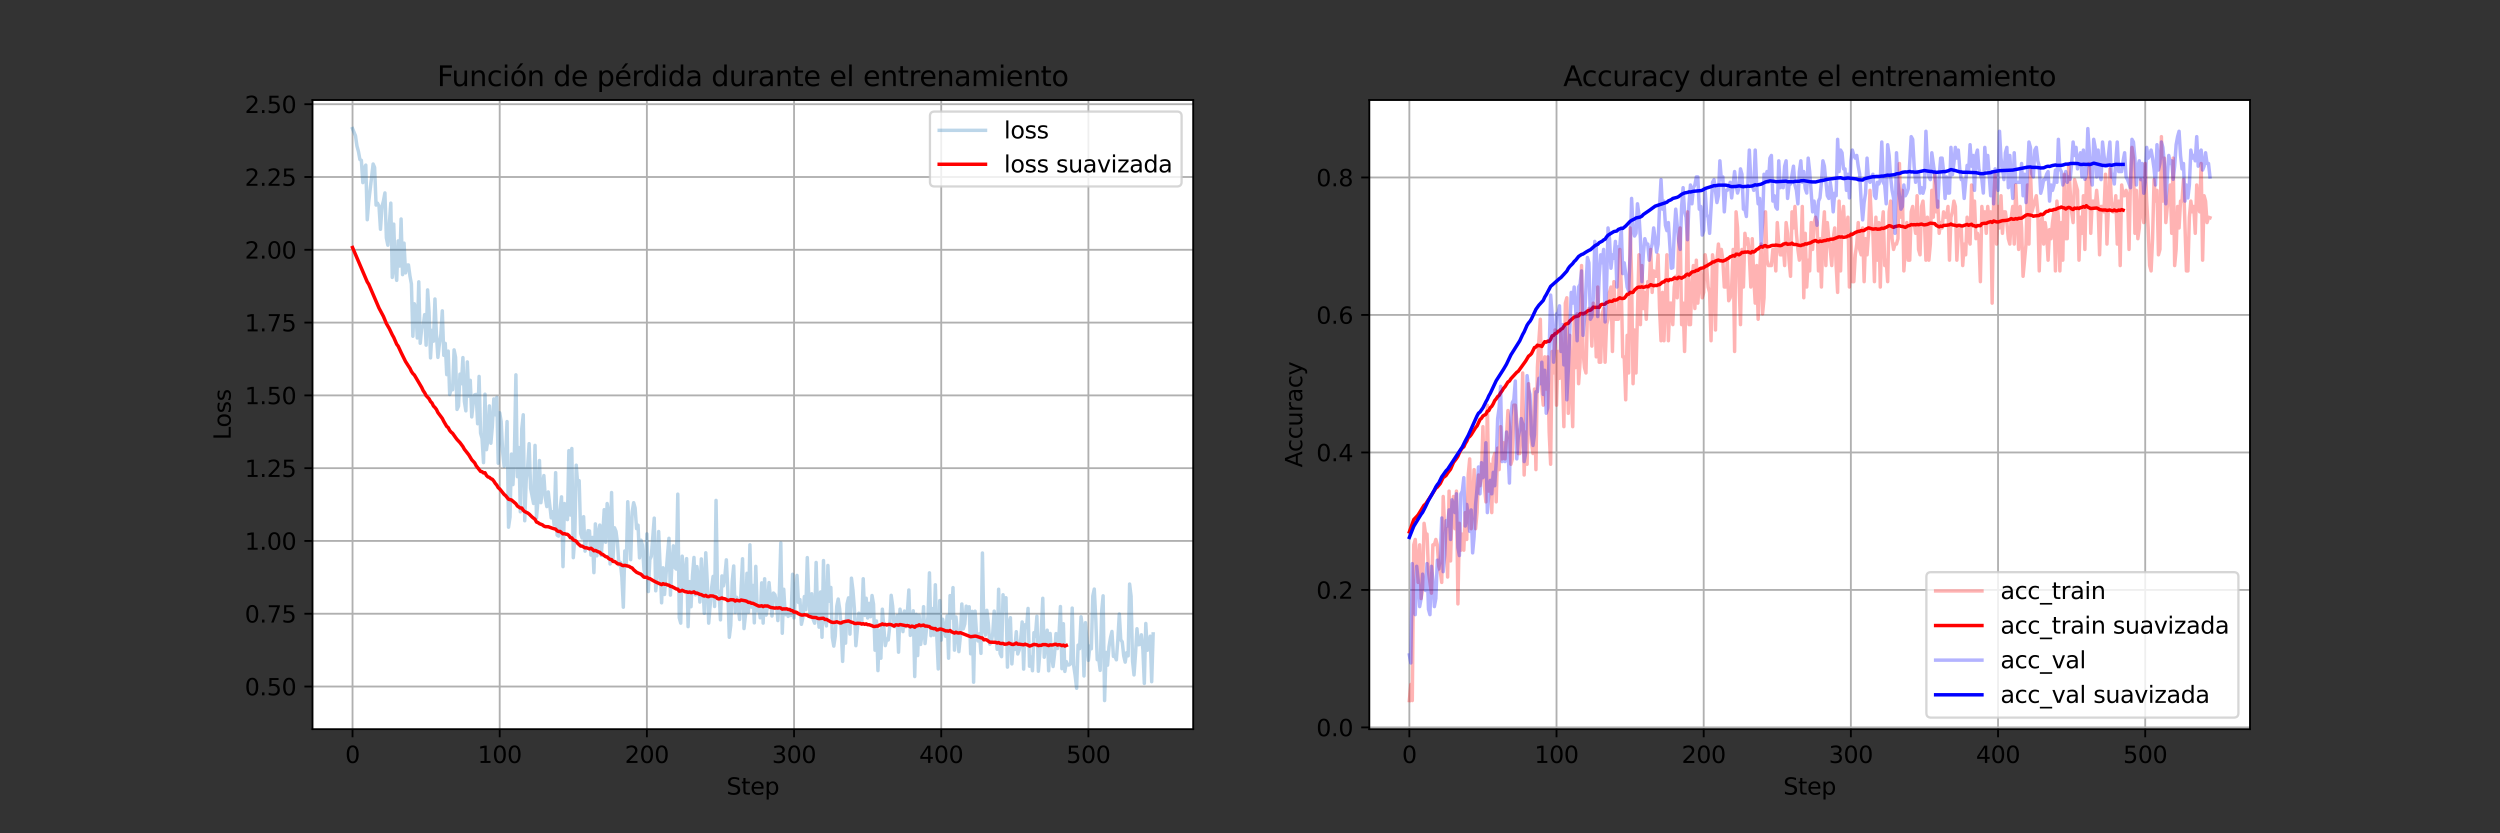 <?xml version="1.0" encoding="utf-8" standalone="no"?>
<!DOCTYPE svg PUBLIC "-//W3C//DTD SVG 1.1//EN"
  "http://www.w3.org/Graphics/SVG/1.1/DTD/svg11.dtd">
<svg xmlns:xlink="http://www.w3.org/1999/xlink" width="1080pt" height="360pt" viewBox="0 0 1080 360" xmlns="http://www.w3.org/2000/svg" version="1.1">
 <rect x="0" y="0" width="1080" height="360" fill="#333333" stroke="none"/>
 <defs>
  <style type="text/css">*{stroke-linejoin: round; stroke-linecap: butt}</style>
 </defs>
 <g id="figure_1">
  <g id="patch_1">
   <path d="M 0 360 
L 1080 360 
L 1080 0 
L 0 0 
L 0 360 
z
" style="fill: none"/>
  </g>
  <g id="axes_1">
   <g id="patch_2">
    <path d="M 135 315 
L 515.455 315 
L 515.455 43.2 
L 135 43.2 
z
" style="fill: #ffffff"/>
   </g>
   <g id="matplotlib.axis_1">
    <g id="xtick_1">
     <g id="line2d_1">
      <path d="M 152.293 315 
L 152.293 43.2 
" clip-path="url(#pc5dfb3af5c)" style="fill: none; stroke: #b0b0b0; stroke-width: 0.8; stroke-linecap: square"/>
     </g>
     <g id="line2d_2">
      <defs>
       <path id="mdf7de08408" d="M 0 0 
L 0 3.5 
" style="stroke: #000000; stroke-width: 0.8"/>
      </defs>
      <g>
       <use xlink:href="#mdf7de08408" x="152.293" y="315" style="stroke: #000000; stroke-width: 0.8"/>
      </g>
     </g>
     <g id="text_1">
      <!-- 0 -->
      <g transform="translate(149.112 329.598)scale(0.1 -0.1)">
       <defs>
        <path id="DejaVuSans-30" d="M 2034 4250 
Q 1547 4250 1301 3770 
Q 1056 3291 1056 2328 
Q 1056 1369 1301 889 
Q 1547 409 2034 409 
Q 2525 409 2770 889 
Q 3016 1369 3016 2328 
Q 3016 3291 2770 3770 
Q 2525 4250 2034 4250 
z
M 2034 4750 
Q 2819 4750 3233 4129 
Q 3647 3509 3647 2328 
Q 3647 1150 3233 529 
Q 2819 -91 2034 -91 
Q 1250 -91 836 529 
Q 422 1150 422 2328 
Q 422 3509 836 4129 
Q 1250 4750 2034 4750 
z
" transform="scale(0.016)"/>
       </defs>
       <use xlink:href="#DejaVuSans-30"/>
      </g>
     </g>
    </g>
    <g id="xtick_2">
     <g id="line2d_3">
      <path d="M 215.872 315 
L 215.872 43.2 
" clip-path="url(#pc5dfb3af5c)" style="fill: none; stroke: #b0b0b0; stroke-width: 0.8; stroke-linecap: square"/>
     </g>
     <g id="line2d_4">
      <g>
       <use xlink:href="#mdf7de08408" x="215.872" y="315" style="stroke: #000000; stroke-width: 0.8"/>
      </g>
     </g>
     <g id="text_2">
      <!-- 100 -->
      <g transform="translate(206.328 329.598)scale(0.1 -0.1)">
       <defs>
        <path id="DejaVuSans-31" d="M 794 531 
L 1825 531 
L 1825 4091 
L 703 3866 
L 703 4441 
L 1819 4666 
L 2450 4666 
L 2450 531 
L 3481 531 
L 3481 0 
L 794 0 
L 794 531 
z
" transform="scale(0.016)"/>
       </defs>
       <use xlink:href="#DejaVuSans-31"/>
       <use xlink:href="#DejaVuSans-30" x="63.623"/>
       <use xlink:href="#DejaVuSans-30" x="127.246"/>
      </g>
     </g>
    </g>
    <g id="xtick_3">
     <g id="line2d_5">
      <path d="M 279.451 315 
L 279.451 43.2 
" clip-path="url(#pc5dfb3af5c)" style="fill: none; stroke: #b0b0b0; stroke-width: 0.8; stroke-linecap: square"/>
     </g>
     <g id="line2d_6">
      <g>
       <use xlink:href="#mdf7de08408" x="279.451" y="315" style="stroke: #000000; stroke-width: 0.8"/>
      </g>
     </g>
     <g id="text_3">
      <!-- 200 -->
      <g transform="translate(269.907 329.598)scale(0.1 -0.1)">
       <defs>
        <path id="DejaVuSans-32" d="M 1228 531 
L 3431 531 
L 3431 0 
L 469 0 
L 469 531 
Q 828 903 1448 1529 
Q 2069 2156 2228 2338 
Q 2531 2678 2651 2914 
Q 2772 3150 2772 3378 
Q 2772 3750 2511 3984 
Q 2250 4219 1831 4219 
Q 1534 4219 1204 4116 
Q 875 4013 500 3803 
L 500 4441 
Q 881 4594 1212 4672 
Q 1544 4750 1819 4750 
Q 2544 4750 2975 4387 
Q 3406 4025 3406 3419 
Q 3406 3131 3298 2873 
Q 3191 2616 2906 2266 
Q 2828 2175 2409 1742 
Q 1991 1309 1228 531 
z
" transform="scale(0.016)"/>
       </defs>
       <use xlink:href="#DejaVuSans-32"/>
       <use xlink:href="#DejaVuSans-30" x="63.623"/>
       <use xlink:href="#DejaVuSans-30" x="127.246"/>
      </g>
     </g>
    </g>
    <g id="xtick_4">
     <g id="line2d_7">
      <path d="M 343.029 315 
L 343.029 43.2 
" clip-path="url(#pc5dfb3af5c)" style="fill: none; stroke: #b0b0b0; stroke-width: 0.8; stroke-linecap: square"/>
     </g>
     <g id="line2d_8">
      <g>
       <use xlink:href="#mdf7de08408" x="343.029" y="315" style="stroke: #000000; stroke-width: 0.8"/>
      </g>
     </g>
     <g id="text_4">
      <!-- 300 -->
      <g transform="translate(333.486 329.598)scale(0.1 -0.1)">
       <defs>
        <path id="DejaVuSans-33" d="M 2597 2516 
Q 3050 2419 3304 2112 
Q 3559 1806 3559 1356 
Q 3559 666 3084 287 
Q 2609 -91 1734 -91 
Q 1441 -91 1130 -33 
Q 819 25 488 141 
L 488 750 
Q 750 597 1062 519 
Q 1375 441 1716 441 
Q 2309 441 2620 675 
Q 2931 909 2931 1356 
Q 2931 1769 2642 2001 
Q 2353 2234 1838 2234 
L 1294 2234 
L 1294 2753 
L 1863 2753 
Q 2328 2753 2575 2939 
Q 2822 3125 2822 3475 
Q 2822 3834 2567 4026 
Q 2313 4219 1838 4219 
Q 1578 4219 1281 4162 
Q 984 4106 628 3988 
L 628 4550 
Q 988 4650 1302 4700 
Q 1616 4750 1894 4750 
Q 2613 4750 3031 4423 
Q 3450 4097 3450 3541 
Q 3450 3153 3228 2886 
Q 3006 2619 2597 2516 
z
" transform="scale(0.016)"/>
       </defs>
       <use xlink:href="#DejaVuSans-33"/>
       <use xlink:href="#DejaVuSans-30" x="63.623"/>
       <use xlink:href="#DejaVuSans-30" x="127.246"/>
      </g>
     </g>
    </g>
    <g id="xtick_5">
     <g id="line2d_9">
      <path d="M 406.608 315 
L 406.608 43.2 
" clip-path="url(#pc5dfb3af5c)" style="fill: none; stroke: #b0b0b0; stroke-width: 0.8; stroke-linecap: square"/>
     </g>
     <g id="line2d_10">
      <g>
       <use xlink:href="#mdf7de08408" x="406.608" y="315" style="stroke: #000000; stroke-width: 0.8"/>
      </g>
     </g>
     <g id="text_5">
      <!-- 400 -->
      <g transform="translate(397.064 329.598)scale(0.1 -0.1)">
       <defs>
        <path id="DejaVuSans-34" d="M 2419 4116 
L 825 1625 
L 2419 1625 
L 2419 4116 
z
M 2253 4666 
L 3047 4666 
L 3047 1625 
L 3713 1625 
L 3713 1100 
L 3047 1100 
L 3047 0 
L 2419 0 
L 2419 1100 
L 313 1100 
L 313 1709 
L 2253 4666 
z
" transform="scale(0.016)"/>
       </defs>
       <use xlink:href="#DejaVuSans-34"/>
       <use xlink:href="#DejaVuSans-30" x="63.623"/>
       <use xlink:href="#DejaVuSans-30" x="127.246"/>
      </g>
     </g>
    </g>
    <g id="xtick_6">
     <g id="line2d_11">
      <path d="M 470.187 315 
L 470.187 43.2 
" clip-path="url(#pc5dfb3af5c)" style="fill: none; stroke: #b0b0b0; stroke-width: 0.8; stroke-linecap: square"/>
     </g>
     <g id="line2d_12">
      <g>
       <use xlink:href="#mdf7de08408" x="470.187" y="315" style="stroke: #000000; stroke-width: 0.8"/>
      </g>
     </g>
     <g id="text_6">
      <!-- 500 -->
      <g transform="translate(460.643 329.598)scale(0.1 -0.1)">
       <defs>
        <path id="DejaVuSans-35" d="M 691 4666 
L 3169 4666 
L 3169 4134 
L 1269 4134 
L 1269 2991 
Q 1406 3038 1543 3061 
Q 1681 3084 1819 3084 
Q 2600 3084 3056 2656 
Q 3513 2228 3513 1497 
Q 3513 744 3044 326 
Q 2575 -91 1722 -91 
Q 1428 -91 1123 -41 
Q 819 9 494 109 
L 494 744 
Q 775 591 1075 516 
Q 1375 441 1709 441 
Q 2250 441 2565 725 
Q 2881 1009 2881 1497 
Q 2881 1984 2565 2268 
Q 2250 2553 1709 2553 
Q 1456 2553 1204 2497 
Q 953 2441 691 2322 
L 691 4666 
z
" transform="scale(0.016)"/>
       </defs>
       <use xlink:href="#DejaVuSans-35"/>
       <use xlink:href="#DejaVuSans-30" x="63.623"/>
       <use xlink:href="#DejaVuSans-30" x="127.246"/>
      </g>
     </g>
    </g>
    <g id="text_7">
     <!-- Step -->
     <g transform="translate(313.842 343.277)scale(0.1 -0.1)">
      <defs>
       <path id="DejaVuSans-53" d="M 3425 4513 
L 3425 3897 
Q 3066 4069 2747 4153 
Q 2428 4238 2131 4238 
Q 1616 4238 1336 4038 
Q 1056 3838 1056 3469 
Q 1056 3159 1242 3001 
Q 1428 2844 1947 2747 
L 2328 2669 
Q 3034 2534 3370 2195 
Q 3706 1856 3706 1288 
Q 3706 609 3251 259 
Q 2797 -91 1919 -91 
Q 1588 -91 1214 -16 
Q 841 59 441 206 
L 441 856 
Q 825 641 1194 531 
Q 1563 422 1919 422 
Q 2459 422 2753 634 
Q 3047 847 3047 1241 
Q 3047 1584 2836 1778 
Q 2625 1972 2144 2069 
L 1759 2144 
Q 1053 2284 737 2584 
Q 422 2884 422 3419 
Q 422 4038 858 4394 
Q 1294 4750 2059 4750 
Q 2388 4750 2728 4690 
Q 3069 4631 3425 4513 
z
" transform="scale(0.016)"/>
       <path id="DejaVuSans-74" d="M 1172 4494 
L 1172 3500 
L 2356 3500 
L 2356 3053 
L 1172 3053 
L 1172 1153 
Q 1172 725 1289 603 
Q 1406 481 1766 481 
L 2356 481 
L 2356 0 
L 1766 0 
Q 1100 0 847 248 
Q 594 497 594 1153 
L 594 3053 
L 172 3053 
L 172 3500 
L 594 3500 
L 594 4494 
L 1172 4494 
z
" transform="scale(0.016)"/>
       <path id="DejaVuSans-65" d="M 3597 1894 
L 3597 1613 
L 953 1613 
Q 991 1019 1311 708 
Q 1631 397 2203 397 
Q 2534 397 2845 478 
Q 3156 559 3463 722 
L 3463 178 
Q 3153 47 2828 -22 
Q 2503 -91 2169 -91 
Q 1331 -91 842 396 
Q 353 884 353 1716 
Q 353 2575 817 3079 
Q 1281 3584 2069 3584 
Q 2775 3584 3186 3129 
Q 3597 2675 3597 1894 
z
M 3022 2063 
Q 3016 2534 2758 2815 
Q 2500 3097 2075 3097 
Q 1594 3097 1305 2825 
Q 1016 2553 972 2059 
L 3022 2063 
z
" transform="scale(0.016)"/>
       <path id="DejaVuSans-70" d="M 1159 525 
L 1159 -1331 
L 581 -1331 
L 581 3500 
L 1159 3500 
L 1159 2969 
Q 1341 3281 1617 3432 
Q 1894 3584 2278 3584 
Q 2916 3584 3314 3078 
Q 3713 2572 3713 1747 
Q 3713 922 3314 415 
Q 2916 -91 2278 -91 
Q 1894 -91 1617 61 
Q 1341 213 1159 525 
z
M 3116 1747 
Q 3116 2381 2855 2742 
Q 2594 3103 2138 3103 
Q 1681 3103 1420 2742 
Q 1159 2381 1159 1747 
Q 1159 1113 1420 752 
Q 1681 391 2138 391 
Q 2594 391 2855 752 
Q 3116 1113 3116 1747 
z
" transform="scale(0.016)"/>
      </defs>
      <use xlink:href="#DejaVuSans-53"/>
      <use xlink:href="#DejaVuSans-74" x="63.477"/>
      <use xlink:href="#DejaVuSans-65" x="102.686"/>
      <use xlink:href="#DejaVuSans-70" x="164.209"/>
     </g>
    </g>
   </g>
   <g id="matplotlib.axis_2">
    <g id="ytick_1">
     <g id="line2d_13">
      <path d="M 135 296.58 
L 515.455 296.58 
" clip-path="url(#pc5dfb3af5c)" style="fill: none; stroke: #b0b0b0; stroke-width: 0.8; stroke-linecap: square"/>
     </g>
     <g id="line2d_14">
      <defs>
       <path id="mcb3953a36d" d="M 0 0 
L -3.5 0 
" style="stroke: #000000; stroke-width: 0.8"/>
      </defs>
      <g>
       <use xlink:href="#mcb3953a36d" x="135" y="296.58" style="stroke: #000000; stroke-width: 0.8"/>
      </g>
     </g>
     <g id="text_8">
      <!-- 0.50 -->
      <g transform="translate(105.734 300.379)scale(0.1 -0.1)">
       <defs>
        <path id="DejaVuSans-2e" d="M 684 794 
L 1344 794 
L 1344 0 
L 684 0 
L 684 794 
z
" transform="scale(0.016)"/>
       </defs>
       <use xlink:href="#DejaVuSans-30"/>
       <use xlink:href="#DejaVuSans-2e" x="63.623"/>
       <use xlink:href="#DejaVuSans-35" x="95.41"/>
       <use xlink:href="#DejaVuSans-30" x="159.033"/>
      </g>
     </g>
    </g>
    <g id="ytick_2">
     <g id="line2d_15">
      <path d="M 135 265.136 
L 515.455 265.136 
" clip-path="url(#pc5dfb3af5c)" style="fill: none; stroke: #b0b0b0; stroke-width: 0.8; stroke-linecap: square"/>
     </g>
     <g id="line2d_16">
      <g>
       <use xlink:href="#mcb3953a36d" x="135" y="265.136" style="stroke: #000000; stroke-width: 0.8"/>
      </g>
     </g>
     <g id="text_9">
      <!-- 0.75 -->
      <g transform="translate(105.734 268.935)scale(0.1 -0.1)">
       <defs>
        <path id="DejaVuSans-37" d="M 525 4666 
L 3525 4666 
L 3525 4397 
L 1831 0 
L 1172 0 
L 2766 4134 
L 525 4134 
L 525 4666 
z
" transform="scale(0.016)"/>
       </defs>
       <use xlink:href="#DejaVuSans-30"/>
       <use xlink:href="#DejaVuSans-2e" x="63.623"/>
       <use xlink:href="#DejaVuSans-37" x="95.41"/>
       <use xlink:href="#DejaVuSans-35" x="159.033"/>
      </g>
     </g>
    </g>
    <g id="ytick_3">
     <g id="line2d_17">
      <path d="M 135 233.691 
L 515.455 233.691 
" clip-path="url(#pc5dfb3af5c)" style="fill: none; stroke: #b0b0b0; stroke-width: 0.8; stroke-linecap: square"/>
     </g>
     <g id="line2d_18">
      <g>
       <use xlink:href="#mcb3953a36d" x="135" y="233.691" style="stroke: #000000; stroke-width: 0.8"/>
      </g>
     </g>
     <g id="text_10">
      <!-- 1.00 -->
      <g transform="translate(105.734 237.49)scale(0.1 -0.1)">
       <use xlink:href="#DejaVuSans-31"/>
       <use xlink:href="#DejaVuSans-2e" x="63.623"/>
       <use xlink:href="#DejaVuSans-30" x="95.41"/>
       <use xlink:href="#DejaVuSans-30" x="159.033"/>
      </g>
     </g>
    </g>
    <g id="ytick_4">
     <g id="line2d_19">
      <path d="M 135 202.247 
L 515.455 202.247 
" clip-path="url(#pc5dfb3af5c)" style="fill: none; stroke: #b0b0b0; stroke-width: 0.8; stroke-linecap: square"/>
     </g>
     <g id="line2d_20">
      <g>
       <use xlink:href="#mcb3953a36d" x="135" y="202.247" style="stroke: #000000; stroke-width: 0.8"/>
      </g>
     </g>
     <g id="text_11">
      <!-- 1.25 -->
      <g transform="translate(105.734 206.046)scale(0.1 -0.1)">
       <use xlink:href="#DejaVuSans-31"/>
       <use xlink:href="#DejaVuSans-2e" x="63.623"/>
       <use xlink:href="#DejaVuSans-32" x="95.41"/>
       <use xlink:href="#DejaVuSans-35" x="159.033"/>
      </g>
     </g>
    </g>
    <g id="ytick_5">
     <g id="line2d_21">
      <path d="M 135 170.802 
L 515.455 170.802 
" clip-path="url(#pc5dfb3af5c)" style="fill: none; stroke: #b0b0b0; stroke-width: 0.8; stroke-linecap: square"/>
     </g>
     <g id="line2d_22">
      <g>
       <use xlink:href="#mcb3953a36d" x="135" y="170.802" style="stroke: #000000; stroke-width: 0.8"/>
      </g>
     </g>
     <g id="text_12">
      <!-- 1.50 -->
      <g transform="translate(105.734 174.602)scale(0.1 -0.1)">
       <use xlink:href="#DejaVuSans-31"/>
       <use xlink:href="#DejaVuSans-2e" x="63.623"/>
       <use xlink:href="#DejaVuSans-35" x="95.41"/>
       <use xlink:href="#DejaVuSans-30" x="159.033"/>
      </g>
     </g>
    </g>
    <g id="ytick_6">
     <g id="line2d_23">
      <path d="M 135 139.358 
L 515.455 139.358 
" clip-path="url(#pc5dfb3af5c)" style="fill: none; stroke: #b0b0b0; stroke-width: 0.8; stroke-linecap: square"/>
     </g>
     <g id="line2d_24">
      <g>
       <use xlink:href="#mcb3953a36d" x="135" y="139.358" style="stroke: #000000; stroke-width: 0.8"/>
      </g>
     </g>
     <g id="text_13">
      <!-- 1.75 -->
      <g transform="translate(105.734 143.157)scale(0.1 -0.1)">
       <use xlink:href="#DejaVuSans-31"/>
       <use xlink:href="#DejaVuSans-2e" x="63.623"/>
       <use xlink:href="#DejaVuSans-37" x="95.41"/>
       <use xlink:href="#DejaVuSans-35" x="159.033"/>
      </g>
     </g>
    </g>
    <g id="ytick_7">
     <g id="line2d_25">
      <path d="M 135 107.914 
L 515.455 107.914 
" clip-path="url(#pc5dfb3af5c)" style="fill: none; stroke: #b0b0b0; stroke-width: 0.8; stroke-linecap: square"/>
     </g>
     <g id="line2d_26">
      <g>
       <use xlink:href="#mcb3953a36d" x="135" y="107.914" style="stroke: #000000; stroke-width: 0.8"/>
      </g>
     </g>
     <g id="text_14">
      <!-- 2.00 -->
      <g transform="translate(105.734 111.713)scale(0.1 -0.1)">
       <use xlink:href="#DejaVuSans-32"/>
       <use xlink:href="#DejaVuSans-2e" x="63.623"/>
       <use xlink:href="#DejaVuSans-30" x="95.41"/>
       <use xlink:href="#DejaVuSans-30" x="159.033"/>
      </g>
     </g>
    </g>
    <g id="ytick_8">
     <g id="line2d_27">
      <path d="M 135 76.469 
L 515.455 76.469 
" clip-path="url(#pc5dfb3af5c)" style="fill: none; stroke: #b0b0b0; stroke-width: 0.8; stroke-linecap: square"/>
     </g>
     <g id="line2d_28">
      <g>
       <use xlink:href="#mcb3953a36d" x="135" y="76.469" style="stroke: #000000; stroke-width: 0.8"/>
      </g>
     </g>
     <g id="text_15">
      <!-- 2.25 -->
      <g transform="translate(105.734 80.268)scale(0.1 -0.1)">
       <use xlink:href="#DejaVuSans-32"/>
       <use xlink:href="#DejaVuSans-2e" x="63.623"/>
       <use xlink:href="#DejaVuSans-32" x="95.41"/>
       <use xlink:href="#DejaVuSans-35" x="159.033"/>
      </g>
     </g>
    </g>
    <g id="ytick_9">
     <g id="line2d_29">
      <path d="M 135 45.025 
L 515.455 45.025 
" clip-path="url(#pc5dfb3af5c)" style="fill: none; stroke: #b0b0b0; stroke-width: 0.8; stroke-linecap: square"/>
     </g>
     <g id="line2d_30">
      <g>
       <use xlink:href="#mcb3953a36d" x="135" y="45.025" style="stroke: #000000; stroke-width: 0.8"/>
      </g>
     </g>
     <g id="text_16">
      <!-- 2.50 -->
      <g transform="translate(105.734 48.824)scale(0.1 -0.1)">
       <use xlink:href="#DejaVuSans-32"/>
       <use xlink:href="#DejaVuSans-2e" x="63.623"/>
       <use xlink:href="#DejaVuSans-35" x="95.41"/>
       <use xlink:href="#DejaVuSans-30" x="159.033"/>
      </g>
     </g>
    </g>
    <g id="text_17">
     <!-- Loss -->
     <g transform="translate(99.655 190.067)rotate(-90)scale(0.1 -0.1)">
      <defs>
       <path id="DejaVuSans-4c" d="M 628 4666 
L 1259 4666 
L 1259 531 
L 3531 531 
L 3531 0 
L 628 0 
L 628 4666 
z
" transform="scale(0.016)"/>
       <path id="DejaVuSans-6f" d="M 1959 3097 
Q 1497 3097 1228 2736 
Q 959 2375 959 1747 
Q 959 1119 1226 758 
Q 1494 397 1959 397 
Q 2419 397 2687 759 
Q 2956 1122 2956 1747 
Q 2956 2369 2687 2733 
Q 2419 3097 1959 3097 
z
M 1959 3584 
Q 2709 3584 3137 3096 
Q 3566 2609 3566 1747 
Q 3566 888 3137 398 
Q 2709 -91 1959 -91 
Q 1206 -91 779 398 
Q 353 888 353 1747 
Q 353 2609 779 3096 
Q 1206 3584 1959 3584 
z
" transform="scale(0.016)"/>
       <path id="DejaVuSans-73" d="M 2834 3397 
L 2834 2853 
Q 2591 2978 2328 3040 
Q 2066 3103 1784 3103 
Q 1356 3103 1142 2972 
Q 928 2841 928 2578 
Q 928 2378 1081 2264 
Q 1234 2150 1697 2047 
L 1894 2003 
Q 2506 1872 2764 1633 
Q 3022 1394 3022 966 
Q 3022 478 2636 193 
Q 2250 -91 1575 -91 
Q 1294 -91 989 -36 
Q 684 19 347 128 
L 347 722 
Q 666 556 975 473 
Q 1284 391 1588 391 
Q 1994 391 2212 530 
Q 2431 669 2431 922 
Q 2431 1156 2273 1281 
Q 2116 1406 1581 1522 
L 1381 1569 
Q 847 1681 609 1914 
Q 372 2147 372 2553 
Q 372 3047 722 3315 
Q 1072 3584 1716 3584 
Q 2034 3584 2315 3537 
Q 2597 3491 2834 3397 
z
" transform="scale(0.016)"/>
      </defs>
      <use xlink:href="#DejaVuSans-4c"/>
      <use xlink:href="#DejaVuSans-6f" x="53.963"/>
      <use xlink:href="#DejaVuSans-73" x="115.145"/>
      <use xlink:href="#DejaVuSans-73" x="167.244"/>
     </g>
    </g>
   </g>
   <g id="line2d_31">
    <path d="M 152.293 55.555 
L 153.565 58.64 
L 154.201 63.058 
L 154.837 65.408 
L 155.472 68.901 
L 156.108 69.264 
L 156.744 78.897 
L 157.38 72.658 
L 158.015 71.324 
L 158.651 94.927 
L 159.287 87.143 
L 161.194 70.856 
L 161.83 72.339 
L 162.466 88.595 
L 163.102 87.795 
L 163.738 89.127 
L 164.373 99.053 
L 165.009 89.248 
L 165.645 86.844 
L 166.281 83.347 
L 166.916 102.769 
L 167.552 105.921 
L 168.824 87.749 
L 169.46 119.842 
L 170.095 96.825 
L 170.731 115.798 
L 171.367 121.111 
L 172.003 104.061 
L 172.639 114.944 
L 173.274 94.613 
L 173.91 118.645 
L 174.546 105.038 
L 175.182 117.894 
L 175.817 114.529 
L 176.453 114.457 
L 177.089 119.186 
L 177.725 122.637 
L 178.361 145.264 
L 178.996 131.228 
L 179.632 133.369 
L 180.268 146.001 
L 180.904 121.744 
L 181.54 148.296 
L 182.175 141.557 
L 182.811 140.962 
L 183.447 135.92 
L 184.083 149.112 
L 184.718 125.235 
L 185.354 134.783 
L 185.99 154.604 
L 186.626 142.702 
L 187.262 147.395 
L 187.897 129.16 
L 188.533 144.531 
L 189.169 154.382 
L 189.805 148.656 
L 190.441 144.491 
L 191.076 134.29 
L 191.712 153.501 
L 192.348 148.333 
L 192.984 161.833 
L 193.619 151.673 
L 194.255 170.409 
L 194.891 168.04 
L 195.527 168.375 
L 196.163 151.141 
L 196.798 154.322 
L 197.434 176.877 
L 198.07 175.47 
L 198.706 161.624 
L 199.342 165.75 
L 199.977 154.478 
L 200.613 173.417 
L 201.249 177.487 
L 201.885 156.341 
L 202.521 171.132 
L 203.156 164.304 
L 203.792 180.116 
L 204.428 174.106 
L 205.064 170.58 
L 205.699 170.391 
L 206.335 183.054 
L 206.971 162.616 
L 207.607 187.125 
L 208.243 189.404 
L 208.878 199.856 
L 209.514 170.282 
L 210.15 194.258 
L 210.786 189.785 
L 211.422 175.349 
L 212.057 191.481 
L 212.693 184.213 
L 213.329 172.336 
L 213.965 179.194 
L 214.6 171.705 
L 215.236 200.139 
L 215.872 178.337 
L 216.508 182.162 
L 217.144 195.122 
L 217.779 201.397 
L 218.415 197.568 
L 219.051 182.116 
L 219.687 227.753 
L 220.323 223.365 
L 220.958 196.157 
L 221.594 209.348 
L 222.23 195.255 
L 222.866 161.924 
L 223.501 205.919 
L 224.137 193.361 
L 224.773 221.091 
L 225.409 185.228 
L 226.045 179.184 
L 226.68 224.97 
L 227.316 207.656 
L 227.952 201.594 
L 228.588 191.661 
L 229.224 210.975 
L 230.495 217.494 
L 231.131 192.407 
L 231.767 223.773 
L 232.402 216.172 
L 233.038 198.939 
L 233.674 217.161 
L 234.31 210.716 
L 234.946 205.448 
L 235.581 215.073 
L 236.217 218.841 
L 236.853 212.513 
L 238.125 223.715 
L 238.76 221.055 
L 239.396 226.763 
L 240.032 204.191 
L 240.668 231.168 
L 241.303 231.596 
L 241.939 220.119 
L 242.575 214.638 
L 243.211 244.791 
L 243.847 217.536 
L 244.482 220.259 
L 245.118 224.476 
L 245.754 194.667 
L 246.39 222.498 
L 247.026 193.756 
L 247.661 240.914 
L 248.297 232.704 
L 248.933 200.961 
L 249.569 209.43 
L 250.204 207.65 
L 250.84 230.473 
L 251.476 232.464 
L 252.112 223.211 
L 252.748 238.103 
L 253.383 233.14 
L 254.019 229.256 
L 254.655 229.369 
L 255.291 239.817 
L 255.927 232.173 
L 256.562 247.384 
L 257.198 226.323 
L 257.834 240.122 
L 258.47 230.065 
L 259.105 226.822 
L 259.741 239.909 
L 260.377 231.352 
L 261.013 220.181 
L 261.649 234.258 
L 262.284 217.533 
L 262.92 221.247 
L 263.556 243.641 
L 264.192 212.774 
L 264.828 241.164 
L 265.463 227.998 
L 266.099 229.542 
L 266.735 234.416 
L 267.371 244.09 
L 268.007 242.93 
L 268.642 249.365 
L 269.278 262.316 
L 269.914 238.011 
L 270.55 244.393 
L 271.185 216.751 
L 272.457 241.781 
L 273.093 221.197 
L 273.729 217.166 
L 274.364 219.438 
L 275 228.369 
L 275.636 226.874 
L 276.272 241.014 
L 276.908 233.364 
L 277.543 235.456 
L 278.179 245.956 
L 278.815 249.063 
L 279.451 230.639 
L 280.086 255.546 
L 280.722 241.737 
L 281.358 240.345 
L 282.63 223.828 
L 283.265 255.234 
L 283.901 249.117 
L 284.537 229.617 
L 285.809 260.424 
L 286.444 245.28 
L 287.08 256.815 
L 288.352 240 
L 288.987 232.546 
L 289.623 257.091 
L 290.259 244.017 
L 290.895 235.791 
L 291.531 245.185 
L 292.166 245.861 
L 292.802 213.474 
L 293.438 266.889 
L 294.074 269.195 
L 294.71 240.264 
L 295.345 248.11 
L 295.981 254.4 
L 296.617 241.326 
L 297.253 270.714 
L 297.888 251.251 
L 298.524 262.107 
L 299.16 248.507 
L 299.796 240.82 
L 300.432 256.993 
L 301.067 244.751 
L 301.703 250.027 
L 302.339 260.092 
L 302.975 241.446 
L 303.611 251.712 
L 304.246 264.948 
L 304.882 238.799 
L 305.518 250.849 
L 306.154 269.209 
L 307.425 253.9 
L 308.061 249.01 
L 308.697 262.004 
L 309.333 216.169 
L 309.968 255.95 
L 310.604 255.441 
L 311.24 267.788 
L 311.876 248.796 
L 312.512 253.091 
L 313.147 248.885 
L 313.783 241.845 
L 314.419 255.296 
L 315.055 275.308 
L 315.69 270.141 
L 316.326 251.147 
L 316.962 244.501 
L 317.598 264.557 
L 318.234 258.027 
L 318.869 261.732 
L 319.505 267.623 
L 320.777 241.38 
L 321.413 271.547 
L 322.048 265.664 
L 322.684 247.682 
L 323.32 264.499 
L 323.956 235.354 
L 324.591 262.275 
L 325.227 252.91 
L 325.863 269.076 
L 326.499 244.668 
L 327.135 263.95 
L 327.77 261.656 
L 328.406 266.891 
L 329.042 251.795 
L 329.678 269.19 
L 330.314 250.028 
L 330.949 265.741 
L 331.585 261.847 
L 332.221 251.67 
L 333.492 266.124 
L 334.128 256.194 
L 334.764 256.865 
L 335.4 260.053 
L 336.036 268.09 
L 336.671 256.081 
L 337.307 234.552 
L 337.943 273.572 
L 338.579 254.556 
L 339.215 265.541 
L 339.85 264.131 
L 340.486 266.297 
L 341.122 263.955 
L 341.758 265.873 
L 342.394 248.082 
L 343.029 266.947 
L 343.665 256.218 
L 344.301 248.573 
L 344.937 260.259 
L 345.572 259.002 
L 346.208 269.707 
L 346.844 266.88 
L 347.48 257.709 
L 348.116 263.397 
L 348.751 240.883 
L 349.387 257.985 
L 350.023 266.55 
L 350.659 256.511 
L 351.295 267.593 
L 351.93 269.227 
L 352.566 242.985 
L 353.202 264.401 
L 353.838 270.947 
L 354.473 255.735 
L 355.109 275.3 
L 355.745 242.17 
L 356.381 267.915 
L 357.017 270.412 
L 357.652 244.27 
L 358.288 259.75 
L 358.924 253.785 
L 359.56 275.383 
L 360.196 279.118 
L 360.831 274.825 
L 361.467 261.982 
L 362.103 258.787 
L 362.739 263.071 
L 363.374 271.315 
L 364.01 285.729 
L 364.646 269.345 
L 365.282 277.846 
L 365.918 261.031 
L 366.553 258.268 
L 367.189 273.946 
L 367.825 249.775 
L 368.461 254.894 
L 369.097 262.974 
L 369.732 278.939 
L 371.004 264.909 
L 371.64 266.542 
L 372.275 268.945 
L 372.911 250.021 
L 373.547 265.855 
L 374.183 258.448 
L 374.819 266.972 
L 375.454 260.659 
L 376.09 266.428 
L 376.726 257.259 
L 377.362 261.031 
L 377.998 280.893 
L 378.633 268.264 
L 379.269 289.708 
L 379.905 272.249 
L 380.541 284.357 
L 381.176 263.165 
L 382.448 278.901 
L 383.084 276.015 
L 383.72 276.484 
L 384.355 270.681 
L 384.991 257.183 
L 385.627 261.799 
L 386.263 270.669 
L 386.899 270.692 
L 387.534 265.964 
L 388.17 281.76 
L 388.806 263.159 
L 389.442 266.363 
L 390.077 272.858 
L 390.713 263.97 
L 391.349 270.698 
L 391.985 264.612 
L 392.621 254.881 
L 393.256 274.497 
L 393.892 273.19 
L 394.528 263.86 
L 395.164 292.263 
L 395.8 265.411 
L 396.435 283.207 
L 397.071 265.786 
L 397.707 278.396 
L 398.343 273.769 
L 398.978 262.091 
L 399.614 278.013 
L 400.25 271.648 
L 400.886 266.433 
L 401.522 247.474 
L 402.157 274.632 
L 402.793 262.909 
L 403.429 274.377 
L 404.065 252.619 
L 404.701 274.971 
L 405.336 289 
L 405.972 259.454 
L 406.608 276.53 
L 407.244 267.523 
L 407.879 271.634 
L 408.515 274.883 
L 409.151 266.114 
L 409.787 284.357 
L 410.423 257.305 
L 411.058 267.009 
L 411.694 253.848 
L 412.33 280.873 
L 412.966 266.539 
L 413.602 273.064 
L 414.237 281.512 
L 414.873 274.88 
L 415.509 260.924 
L 416.145 271.684 
L 416.781 269.546 
L 417.416 261.853 
L 418.052 264.25 
L 418.688 262.126 
L 419.324 282.449 
L 419.959 264.109 
L 420.595 294.729 
L 421.231 264.015 
L 421.867 273.898 
L 422.503 276.889 
L 423.138 273.771 
L 423.774 282.257 
L 424.41 238.896 
L 425.046 271.81 
L 425.682 274.383 
L 426.317 263.657 
L 426.953 269.277 
L 427.589 278.276 
L 428.225 277.391 
L 428.86 273.635 
L 429.496 264.002 
L 430.132 274.55 
L 430.768 280.503 
L 431.404 254.553 
L 432.039 282.33 
L 432.675 283.678 
L 433.311 256.939 
L 433.947 263.493 
L 434.583 258.212 
L 435.218 288.204 
L 435.854 269.371 
L 436.49 266.845 
L 437.126 286.809 
L 437.761 278.166 
L 438.397 280.539 
L 439.033 272.886 
L 439.669 282.522 
L 440.305 280.719 
L 440.94 276.099 
L 441.576 268.691 
L 442.212 289.062 
L 442.848 269.877 
L 443.484 271.111 
L 444.119 262.839 
L 444.755 287.811 
L 445.391 283.793 
L 446.027 289.761 
L 446.662 273.305 
L 447.298 274.893 
L 447.934 266.234 
L 448.57 289.983 
L 449.206 282.05 
L 449.841 272.515 
L 450.477 258.459 
L 451.113 283.93 
L 451.749 277.165 
L 452.385 272.242 
L 453.02 289.784 
L 453.656 273.656 
L 454.292 282.678 
L 454.928 287.942 
L 455.563 282.592 
L 456.199 273.719 
L 456.835 280.166 
L 457.471 274.479 
L 458.107 262.016 
L 458.742 288.873 
L 459.378 269.445 
L 460.014 290.057 
L 460.65 285.812 
L 461.286 287.264 
L 461.921 287.242 
L 462.557 286.699 
L 463.193 262.695 
L 463.829 287.524 
L 464.464 291.799 
L 465.1 297.338 
L 465.736 278.694 
L 466.372 280.233 
L 467.008 266.446 
L 467.643 271.688 
L 468.279 292.028 
L 468.915 268.991 
L 470.187 285.277 
L 470.822 279.085 
L 471.458 280.272 
L 472.094 257.484 
L 472.73 254.477 
L 473.365 267.243 
L 474.001 284.985 
L 474.637 284.446 
L 475.273 289.603 
L 475.909 264.229 
L 476.544 257.395 
L 477.18 302.645 
L 477.816 281.833 
L 478.452 287.365 
L 479.088 279.404 
L 479.723 275.514 
L 480.359 272.785 
L 480.995 283.551 
L 481.631 283.45 
L 482.266 285.037 
L 482.902 276.409 
L 483.538 265.255 
L 484.174 276.412 
L 484.81 277.263 
L 485.445 283.301 
L 486.081 286.04 
L 486.717 281.944 
L 487.353 283.326 
L 487.989 252.307 
L 488.624 257.622 
L 489.26 285.572 
L 489.896 291.57 
L 490.532 282.489 
L 491.168 271.608 
L 491.803 278.542 
L 492.439 278.327 
L 493.075 274.229 
L 493.711 280.474 
L 494.346 295.242 
L 494.982 269.344 
L 495.618 280.932 
L 496.254 280.437 
L 496.89 274.839 
L 497.525 294.497 
L 498.161 273.856 
L 498.161 273.856 
" clip-path="url(#pc5dfb3af5c)" style="fill: none; stroke: #1f77b4; stroke-opacity: 0.3; stroke-width: 1.5; stroke-linecap: square"/>
   </g>
   <g id="line2d_32">
    <path d="M 152.293 106.93 
L 158.651 121.783 
L 159.287 122.773 
L 163.738 133.12 
L 165.645 136.693 
L 166.916 139.76 
L 168.188 141.964 
L 169.46 144.644 
L 170.095 145.765 
L 171.367 148.709 
L 172.003 149.529 
L 173.274 152.279 
L 175.182 156.158 
L 176.453 158.144 
L 177.089 159.098 
L 177.725 160.447 
L 178.361 161.375 
L 178.996 161.99 
L 182.175 167.379 
L 182.811 168.742 
L 183.447 169.662 
L 184.083 170.886 
L 185.354 172.267 
L 185.99 173.452 
L 186.626 174.098 
L 187.262 175.405 
L 187.897 176.035 
L 188.533 176.869 
L 189.169 178.209 
L 191.076 180.766 
L 191.712 182.044 
L 192.984 184.206 
L 193.619 184.716 
L 194.255 185.917 
L 194.891 186.68 
L 195.527 187.195 
L 196.798 189.001 
L 197.434 189.853 
L 198.706 191.213 
L 199.977 192.933 
L 200.613 194.087 
L 202.521 196.5 
L 203.792 198.622 
L 205.064 199.964 
L 205.699 201.201 
L 207.607 203.638 
L 208.243 203.764 
L 208.878 204.315 
L 209.514 204.213 
L 210.15 205.391 
L 210.786 206.031 
L 211.422 206.218 
L 212.057 206.786 
L 212.693 207.055 
L 213.329 207.826 
L 213.965 208.828 
L 214.6 209.562 
L 215.236 210.669 
L 215.872 211.219 
L 217.779 213.599 
L 218.415 214.112 
L 219.687 215.679 
L 220.958 215.997 
L 222.866 217.619 
L 223.501 218.59 
L 224.773 219.465 
L 225.409 219.468 
L 226.045 220.441 
L 226.68 221.001 
L 227.952 221.61 
L 228.588 222.076 
L 229.859 223.34 
L 231.131 224.352 
L 231.767 225.518 
L 232.402 225.755 
L 233.038 226.225 
L 234.31 226.724 
L 234.946 227.242 
L 235.581 227.504 
L 236.853 227.549 
L 238.76 228.248 
L 240.032 228.598 
L 240.668 229.294 
L 241.303 229.592 
L 241.939 229.576 
L 243.211 230.618 
L 243.847 230.544 
L 244.482 230.775 
L 245.118 230.834 
L 245.754 231.347 
L 246.39 232.254 
L 247.026 232.373 
L 247.661 233.239 
L 248.933 233.773 
L 249.569 234.704 
L 250.84 235.882 
L 251.476 235.916 
L 252.748 236.674 
L 253.383 236.635 
L 254.655 237.113 
L 255.291 236.848 
L 255.927 237.299 
L 256.562 237.916 
L 257.198 237.797 
L 258.47 238.398 
L 259.105 238.586 
L 259.741 239.317 
L 260.377 239.507 
L 261.649 240.491 
L 262.284 240.601 
L 262.92 241.258 
L 263.556 241.65 
L 264.192 241.756 
L 264.828 242.545 
L 265.463 242.55 
L 266.099 242.945 
L 266.735 243.535 
L 268.007 243.721 
L 268.642 244.159 
L 269.278 244.361 
L 269.914 244.221 
L 271.821 244.688 
L 272.457 245.133 
L 273.093 245.36 
L 273.729 246.137 
L 275 247.225 
L 276.272 247.816 
L 276.908 248.054 
L 278.179 249.332 
L 278.815 249.418 
L 279.451 249.342 
L 280.086 249.907 
L 280.722 249.949 
L 281.994 250.737 
L 283.265 251.401 
L 285.809 252.563 
L 286.444 252.145 
L 287.08 252.428 
L 287.716 252.363 
L 288.352 252.719 
L 288.987 252.797 
L 289.623 253.32 
L 290.259 253.396 
L 292.166 254.444 
L 292.802 254.514 
L 293.438 255.385 
L 294.074 255.301 
L 294.71 255.009 
L 295.981 255.624 
L 296.617 255.654 
L 297.253 255.913 
L 297.888 255.736 
L 298.524 256.016 
L 299.16 255.916 
L 299.796 255.683 
L 300.432 256.229 
L 301.067 256.188 
L 302.339 256.77 
L 302.975 256.873 
L 303.611 257.249 
L 304.246 257.485 
L 304.882 257.203 
L 305.518 257.673 
L 306.154 257.762 
L 306.789 257.418 
L 308.061 257.482 
L 308.697 257.827 
L 309.333 257.909 
L 309.968 258.601 
L 310.604 258.725 
L 311.876 258.319 
L 312.512 258.615 
L 313.147 258.672 
L 313.783 258.984 
L 314.419 259.44 
L 315.69 259.053 
L 316.962 259.143 
L 317.598 259.656 
L 318.234 259.283 
L 319.505 259.593 
L 320.141 259.203 
L 322.048 259.576 
L 322.684 259.8 
L 323.32 260.252 
L 323.956 260.21 
L 324.591 260.601 
L 325.227 260.614 
L 327.77 261.841 
L 328.406 261.831 
L 329.042 261.687 
L 329.678 262.056 
L 330.314 261.733 
L 330.949 261.814 
L 331.585 261.768 
L 332.857 262.394 
L 334.764 262.709 
L 335.4 262.595 
L 336.036 262.692 
L 336.671 262.531 
L 337.307 262.713 
L 337.943 263.148 
L 338.579 263.029 
L 339.215 263.074 
L 339.85 262.999 
L 340.486 263.278 
L 341.122 263.311 
L 341.758 263.74 
L 342.394 263.846 
L 343.029 264.451 
L 343.665 264.388 
L 344.301 264.638 
L 344.937 265.143 
L 346.208 265.697 
L 346.844 265.713 
L 347.48 265.552 
L 348.751 265.741 
L 349.387 266.238 
L 350.023 266.371 
L 350.659 266.624 
L 351.295 266.735 
L 352.566 266.775 
L 353.202 267.125 
L 353.838 267.23 
L 355.109 267.11 
L 355.745 267.097 
L 356.381 267.614 
L 357.017 267.546 
L 358.924 268.654 
L 359.56 268.854 
L 360.196 268.904 
L 360.831 268.815 
L 361.467 268.602 
L 362.739 269.084 
L 363.374 269.14 
L 364.01 268.743 
L 365.282 268.45 
L 366.553 268.252 
L 367.825 268.782 
L 368.461 268.943 
L 369.097 269.304 
L 369.732 269.379 
L 370.368 269.258 
L 371.64 269.323 
L 372.275 269.62 
L 372.911 269.426 
L 373.547 269.709 
L 374.183 269.509 
L 374.819 269.883 
L 375.454 269.875 
L 376.726 270.334 
L 377.362 270.627 
L 377.998 270.625 
L 378.633 270.472 
L 379.269 270.493 
L 379.905 270.029 
L 380.541 269.896 
L 381.176 269.525 
L 381.812 269.847 
L 382.448 269.728 
L 383.084 269.992 
L 383.72 269.792 
L 384.355 269.749 
L 384.991 269.853 
L 386.263 270.47 
L 386.899 269.94 
L 387.534 269.959 
L 388.17 270.099 
L 388.806 269.798 
L 390.713 270.174 
L 391.349 270.335 
L 391.985 270.223 
L 392.621 270.389 
L 393.256 270.816 
L 393.892 270.483 
L 394.528 270.636 
L 395.164 270.966 
L 395.8 270.377 
L 396.435 270.345 
L 397.071 269.929 
L 397.707 270.302 
L 398.978 270.037 
L 399.614 270.448 
L 400.25 270.451 
L 401.522 270.707 
L 402.157 271.291 
L 402.793 271.392 
L 403.429 271.612 
L 404.065 271.517 
L 404.701 272.125 
L 405.336 272.04 
L 405.972 271.742 
L 406.608 271.798 
L 407.879 272.257 
L 408.515 272.559 
L 409.151 272.533 
L 409.787 272.679 
L 410.423 272.377 
L 411.058 272.922 
L 412.33 273.484 
L 412.966 273.11 
L 413.602 273.4 
L 414.237 273.469 
L 414.873 273.314 
L 419.324 275.069 
L 420.595 274.901 
L 421.231 274.803 
L 421.867 274.894 
L 423.138 275.312 
L 423.774 275.537 
L 424.41 275.62 
L 425.046 276.416 
L 425.682 276.265 
L 426.317 276.484 
L 427.589 277.42 
L 430.132 277.483 
L 430.768 277.774 
L 431.404 277.582 
L 432.039 277.962 
L 432.675 278.011 
L 433.311 277.934 
L 433.947 278.323 
L 435.218 278.161 
L 435.854 277.811 
L 437.126 278.365 
L 437.761 278.411 
L 438.397 278.179 
L 439.033 277.793 
L 439.669 278.289 
L 440.305 278.278 
L 442.212 278.557 
L 442.848 278.286 
L 444.119 278.72 
L 444.755 279.09 
L 445.391 278.9 
L 446.662 278.368 
L 447.934 278.574 
L 448.57 278.904 
L 449.206 278.77 
L 449.841 278.792 
L 450.477 278.455 
L 451.749 278.468 
L 453.02 278.879 
L 453.656 278.576 
L 454.292 278.658 
L 454.928 278.585 
L 455.563 278.357 
L 456.199 278.321 
L 456.835 278.68 
L 457.471 278.5 
L 458.107 278.607 
L 458.742 278.914 
L 459.378 278.68 
L 460.014 279.098 
L 460.65 278.828 
L 460.65 278.828 
" clip-path="url(#pc5dfb3af5c)" style="fill: none; stroke: #ff0000; stroke-width: 1.5; stroke-linecap: square"/>
   </g>
   <g id="patch_3">
    <path d="M 135 315 
L 135 43.2 
" style="fill: none; stroke: #000000; stroke-width: 0.8; stroke-linejoin: miter; stroke-linecap: square"/>
   </g>
   <g id="patch_4">
    <path d="M 515.455 315 
L 515.455 43.2 
" style="fill: none; stroke: #000000; stroke-width: 0.8; stroke-linejoin: miter; stroke-linecap: square"/>
   </g>
   <g id="patch_5">
    <path d="M 135 315 
L 515.455 315 
" style="fill: none; stroke: #000000; stroke-width: 0.8; stroke-linejoin: miter; stroke-linecap: square"/>
   </g>
   <g id="patch_6">
    <path d="M 135 43.2 
L 515.455 43.2 
" style="fill: none; stroke: #000000; stroke-width: 0.8; stroke-linejoin: miter; stroke-linecap: square"/>
   </g>
   <g id="text_18">
    <!-- Función de pérdida durante el entrenamiento -->
    <g transform="translate(188.863 37.2)scale(0.12 -0.12)">
     <defs>
      <path id="DejaVuSans-46" d="M 628 4666 
L 3309 4666 
L 3309 4134 
L 1259 4134 
L 1259 2759 
L 3109 2759 
L 3109 2228 
L 1259 2228 
L 1259 0 
L 628 0 
L 628 4666 
z
" transform="scale(0.016)"/>
      <path id="DejaVuSans-75" d="M 544 1381 
L 544 3500 
L 1119 3500 
L 1119 1403 
Q 1119 906 1312 657 
Q 1506 409 1894 409 
Q 2359 409 2629 706 
Q 2900 1003 2900 1516 
L 2900 3500 
L 3475 3500 
L 3475 0 
L 2900 0 
L 2900 538 
Q 2691 219 2414 64 
Q 2138 -91 1772 -91 
Q 1169 -91 856 284 
Q 544 659 544 1381 
z
M 1991 3584 
L 1991 3584 
z
" transform="scale(0.016)"/>
      <path id="DejaVuSans-6e" d="M 3513 2113 
L 3513 0 
L 2938 0 
L 2938 2094 
Q 2938 2591 2744 2837 
Q 2550 3084 2163 3084 
Q 1697 3084 1428 2787 
Q 1159 2491 1159 1978 
L 1159 0 
L 581 0 
L 581 3500 
L 1159 3500 
L 1159 2956 
Q 1366 3272 1645 3428 
Q 1925 3584 2291 3584 
Q 2894 3584 3203 3211 
Q 3513 2838 3513 2113 
z
" transform="scale(0.016)"/>
      <path id="DejaVuSans-63" d="M 3122 3366 
L 3122 2828 
Q 2878 2963 2633 3030 
Q 2388 3097 2138 3097 
Q 1578 3097 1268 2742 
Q 959 2388 959 1747 
Q 959 1106 1268 751 
Q 1578 397 2138 397 
Q 2388 397 2633 464 
Q 2878 531 3122 666 
L 3122 134 
Q 2881 22 2623 -34 
Q 2366 -91 2075 -91 
Q 1284 -91 818 406 
Q 353 903 353 1747 
Q 353 2603 823 3093 
Q 1294 3584 2113 3584 
Q 2378 3584 2631 3529 
Q 2884 3475 3122 3366 
z
" transform="scale(0.016)"/>
      <path id="DejaVuSans-69" d="M 603 3500 
L 1178 3500 
L 1178 0 
L 603 0 
L 603 3500 
z
M 603 4863 
L 1178 4863 
L 1178 4134 
L 603 4134 
L 603 4863 
z
" transform="scale(0.016)"/>
      <path id="DejaVuSans-f3" d="M 1959 3097 
Q 1497 3097 1228 2736 
Q 959 2375 959 1747 
Q 959 1119 1226 758 
Q 1494 397 1959 397 
Q 2419 397 2687 759 
Q 2956 1122 2956 1747 
Q 2956 2369 2687 2733 
Q 2419 3097 1959 3097 
z
M 1959 3584 
Q 2709 3584 3137 3096 
Q 3566 2609 3566 1747 
Q 3566 888 3137 398 
Q 2709 -91 1959 -91 
Q 1206 -91 779 398 
Q 353 888 353 1747 
Q 353 2609 779 3096 
Q 1206 3584 1959 3584 
z
M 2394 5119 
L 3016 5119 
L 1998 3944 
L 1519 3944 
L 2394 5119 
z
" transform="scale(0.016)"/>
      <path id="DejaVuSans-20" transform="scale(0.016)"/>
      <path id="DejaVuSans-64" d="M 2906 2969 
L 2906 4863 
L 3481 4863 
L 3481 0 
L 2906 0 
L 2906 525 
Q 2725 213 2448 61 
Q 2172 -91 1784 -91 
Q 1150 -91 751 415 
Q 353 922 353 1747 
Q 353 2572 751 3078 
Q 1150 3584 1784 3584 
Q 2172 3584 2448 3432 
Q 2725 3281 2906 2969 
z
M 947 1747 
Q 947 1113 1208 752 
Q 1469 391 1925 391 
Q 2381 391 2643 752 
Q 2906 1113 2906 1747 
Q 2906 2381 2643 2742 
Q 2381 3103 1925 3103 
Q 1469 3103 1208 2742 
Q 947 2381 947 1747 
z
" transform="scale(0.016)"/>
      <path id="DejaVuSans-e9" d="M 3597 1894 
L 3597 1613 
L 953 1613 
Q 991 1019 1311 708 
Q 1631 397 2203 397 
Q 2534 397 2845 478 
Q 3156 559 3463 722 
L 3463 178 
Q 3153 47 2828 -22 
Q 2503 -91 2169 -91 
Q 1331 -91 842 396 
Q 353 884 353 1716 
Q 353 2575 817 3079 
Q 1281 3584 2069 3584 
Q 2775 3584 3186 3129 
Q 3597 2675 3597 1894 
z
M 3022 2063 
Q 3016 2534 2758 2815 
Q 2500 3097 2075 3097 
Q 1594 3097 1305 2825 
Q 1016 2553 972 2059 
L 3022 2063 
z
M 2466 5119 
L 3088 5119 
L 2070 3944 
L 1591 3944 
L 2466 5119 
z
" transform="scale(0.016)"/>
      <path id="DejaVuSans-72" d="M 2631 2963 
Q 2534 3019 2420 3045 
Q 2306 3072 2169 3072 
Q 1681 3072 1420 2755 
Q 1159 2438 1159 1844 
L 1159 0 
L 581 0 
L 581 3500 
L 1159 3500 
L 1159 2956 
Q 1341 3275 1631 3429 
Q 1922 3584 2338 3584 
Q 2397 3584 2469 3576 
Q 2541 3569 2628 3553 
L 2631 2963 
z
" transform="scale(0.016)"/>
      <path id="DejaVuSans-61" d="M 2194 1759 
Q 1497 1759 1228 1600 
Q 959 1441 959 1056 
Q 959 750 1161 570 
Q 1363 391 1709 391 
Q 2188 391 2477 730 
Q 2766 1069 2766 1631 
L 2766 1759 
L 2194 1759 
z
M 3341 1997 
L 3341 0 
L 2766 0 
L 2766 531 
Q 2569 213 2275 61 
Q 1981 -91 1556 -91 
Q 1019 -91 701 211 
Q 384 513 384 1019 
Q 384 1609 779 1909 
Q 1175 2209 1959 2209 
L 2766 2209 
L 2766 2266 
Q 2766 2663 2505 2880 
Q 2244 3097 1772 3097 
Q 1472 3097 1187 3025 
Q 903 2953 641 2809 
L 641 3341 
Q 956 3463 1253 3523 
Q 1550 3584 1831 3584 
Q 2591 3584 2966 3190 
Q 3341 2797 3341 1997 
z
" transform="scale(0.016)"/>
      <path id="DejaVuSans-6c" d="M 603 4863 
L 1178 4863 
L 1178 0 
L 603 0 
L 603 4863 
z
" transform="scale(0.016)"/>
      <path id="DejaVuSans-6d" d="M 3328 2828 
Q 3544 3216 3844 3400 
Q 4144 3584 4550 3584 
Q 5097 3584 5394 3201 
Q 5691 2819 5691 2113 
L 5691 0 
L 5113 0 
L 5113 2094 
Q 5113 2597 4934 2840 
Q 4756 3084 4391 3084 
Q 3944 3084 3684 2787 
Q 3425 2491 3425 1978 
L 3425 0 
L 2847 0 
L 2847 2094 
Q 2847 2600 2669 2842 
Q 2491 3084 2119 3084 
Q 1678 3084 1418 2786 
Q 1159 2488 1159 1978 
L 1159 0 
L 581 0 
L 581 3500 
L 1159 3500 
L 1159 2956 
Q 1356 3278 1631 3431 
Q 1906 3584 2284 3584 
Q 2666 3584 2933 3390 
Q 3200 3197 3328 2828 
z
" transform="scale(0.016)"/>
     </defs>
     <use xlink:href="#DejaVuSans-46"/>
     <use xlink:href="#DejaVuSans-75" x="52.02"/>
     <use xlink:href="#DejaVuSans-6e" x="115.398"/>
     <use xlink:href="#DejaVuSans-63" x="178.777"/>
     <use xlink:href="#DejaVuSans-69" x="233.758"/>
     <use xlink:href="#DejaVuSans-f3" x="261.541"/>
     <use xlink:href="#DejaVuSans-6e" x="322.723"/>
     <use xlink:href="#DejaVuSans-20" x="386.102"/>
     <use xlink:href="#DejaVuSans-64" x="417.889"/>
     <use xlink:href="#DejaVuSans-65" x="481.365"/>
     <use xlink:href="#DejaVuSans-20" x="542.889"/>
     <use xlink:href="#DejaVuSans-70" x="574.676"/>
     <use xlink:href="#DejaVuSans-e9" x="638.152"/>
     <use xlink:href="#DejaVuSans-72" x="699.676"/>
     <use xlink:href="#DejaVuSans-64" x="739.039"/>
     <use xlink:href="#DejaVuSans-69" x="802.516"/>
     <use xlink:href="#DejaVuSans-64" x="830.299"/>
     <use xlink:href="#DejaVuSans-61" x="893.775"/>
     <use xlink:href="#DejaVuSans-20" x="955.055"/>
     <use xlink:href="#DejaVuSans-64" x="986.842"/>
     <use xlink:href="#DejaVuSans-75" x="1050.318"/>
     <use xlink:href="#DejaVuSans-72" x="1113.697"/>
     <use xlink:href="#DejaVuSans-61" x="1154.811"/>
     <use xlink:href="#DejaVuSans-6e" x="1216.09"/>
     <use xlink:href="#DejaVuSans-74" x="1279.469"/>
     <use xlink:href="#DejaVuSans-65" x="1318.678"/>
     <use xlink:href="#DejaVuSans-20" x="1380.201"/>
     <use xlink:href="#DejaVuSans-65" x="1411.988"/>
     <use xlink:href="#DejaVuSans-6c" x="1473.512"/>
     <use xlink:href="#DejaVuSans-20" x="1501.295"/>
     <use xlink:href="#DejaVuSans-65" x="1533.082"/>
     <use xlink:href="#DejaVuSans-6e" x="1594.605"/>
     <use xlink:href="#DejaVuSans-74" x="1657.984"/>
     <use xlink:href="#DejaVuSans-72" x="1697.193"/>
     <use xlink:href="#DejaVuSans-65" x="1736.057"/>
     <use xlink:href="#DejaVuSans-6e" x="1797.58"/>
     <use xlink:href="#DejaVuSans-61" x="1860.959"/>
     <use xlink:href="#DejaVuSans-6d" x="1922.238"/>
     <use xlink:href="#DejaVuSans-69" x="2019.65"/>
     <use xlink:href="#DejaVuSans-65" x="2047.434"/>
     <use xlink:href="#DejaVuSans-6e" x="2108.957"/>
     <use xlink:href="#DejaVuSans-74" x="2172.336"/>
     <use xlink:href="#DejaVuSans-6f" x="2211.545"/>
    </g>
   </g>
   <g id="legend_1">
    <g id="patch_7">
     <path d="M 403.736 80.556 
L 508.455 80.556 
Q 510.455 80.556 510.455 78.556 
L 510.455 50.2 
Q 510.455 48.2 508.455 48.2 
L 403.736 48.2 
Q 401.736 48.2 401.736 50.2 
L 401.736 78.556 
Q 401.736 80.556 403.736 80.556 
z
" style="fill: #ffffff; opacity: 0.8; stroke: #cccccc; stroke-linejoin: miter"/>
    </g>
    <g id="line2d_33">
     <path d="M 405.736 56.298 
L 415.736 56.298 
L 425.736 56.298 
" style="fill: none; stroke: #1f77b4; stroke-opacity: 0.3; stroke-width: 1.5; stroke-linecap: square"/>
    </g>
    <g id="text_19">
     <!-- loss -->
     <g transform="translate(433.736 59.798)scale(0.1 -0.1)">
      <use xlink:href="#DejaVuSans-6c"/>
      <use xlink:href="#DejaVuSans-6f" x="27.783"/>
      <use xlink:href="#DejaVuSans-73" x="88.965"/>
      <use xlink:href="#DejaVuSans-73" x="141.064"/>
     </g>
    </g>
    <g id="line2d_34">
     <path d="M 405.736 70.977 
L 415.736 70.977 
L 425.736 70.977 
" style="fill: none; stroke: #ff0000; stroke-width: 1.5; stroke-linecap: square"/>
    </g>
    <g id="text_20">
     <!-- loss suavizada -->
     <g transform="translate(433.736 74.477)scale(0.1 -0.1)">
      <defs>
       <path id="DejaVuSans-76" d="M 191 3500 
L 800 3500 
L 1894 563 
L 2988 3500 
L 3597 3500 
L 2284 0 
L 1503 0 
L 191 3500 
z
" transform="scale(0.016)"/>
       <path id="DejaVuSans-7a" d="M 353 3500 
L 3084 3500 
L 3084 2975 
L 922 459 
L 3084 459 
L 3084 0 
L 275 0 
L 275 525 
L 2438 3041 
L 353 3041 
L 353 3500 
z
" transform="scale(0.016)"/>
      </defs>
      <use xlink:href="#DejaVuSans-6c"/>
      <use xlink:href="#DejaVuSans-6f" x="27.783"/>
      <use xlink:href="#DejaVuSans-73" x="88.965"/>
      <use xlink:href="#DejaVuSans-73" x="141.064"/>
      <use xlink:href="#DejaVuSans-20" x="193.164"/>
      <use xlink:href="#DejaVuSans-73" x="224.951"/>
      <use xlink:href="#DejaVuSans-75" x="277.051"/>
      <use xlink:href="#DejaVuSans-61" x="340.43"/>
      <use xlink:href="#DejaVuSans-76" x="401.709"/>
      <use xlink:href="#DejaVuSans-69" x="460.889"/>
      <use xlink:href="#DejaVuSans-7a" x="488.672"/>
      <use xlink:href="#DejaVuSans-61" x="541.162"/>
      <use xlink:href="#DejaVuSans-64" x="602.441"/>
      <use xlink:href="#DejaVuSans-61" x="665.918"/>
     </g>
    </g>
   </g>
  </g>
  <g id="axes_2">
   <g id="patch_8">
    <path d="M 591.545 315 
L 972 315 
L 972 43.2 
L 591.545 43.2 
z
" style="fill: #ffffff"/>
   </g>
   <g id="matplotlib.axis_3">
    <g id="xtick_7">
     <g id="line2d_35">
      <path d="M 608.839 315 
L 608.839 43.2 
" clip-path="url(#pcc12a09920)" style="fill: none; stroke: #b0b0b0; stroke-width: 0.8; stroke-linecap: square"/>
     </g>
     <g id="line2d_36">
      <g>
       <use xlink:href="#mdf7de08408" x="608.839" y="315" style="stroke: #000000; stroke-width: 0.8"/>
      </g>
     </g>
     <g id="text_21">
      <!-- 0 -->
      <g transform="translate(605.658 329.598)scale(0.1 -0.1)">
       <use xlink:href="#DejaVuSans-30"/>
      </g>
     </g>
    </g>
    <g id="xtick_8">
     <g id="line2d_37">
      <path d="M 672.417 315 
L 672.417 43.2 
" clip-path="url(#pcc12a09920)" style="fill: none; stroke: #b0b0b0; stroke-width: 0.8; stroke-linecap: square"/>
     </g>
     <g id="line2d_38">
      <g>
       <use xlink:href="#mdf7de08408" x="672.417" y="315" style="stroke: #000000; stroke-width: 0.8"/>
      </g>
     </g>
     <g id="text_22">
      <!-- 100 -->
      <g transform="translate(662.874 329.598)scale(0.1 -0.1)">
       <use xlink:href="#DejaVuSans-31"/>
       <use xlink:href="#DejaVuSans-30" x="63.623"/>
       <use xlink:href="#DejaVuSans-30" x="127.246"/>
      </g>
     </g>
    </g>
    <g id="xtick_9">
     <g id="line2d_39">
      <path d="M 735.996 315 
L 735.996 43.2 
" clip-path="url(#pcc12a09920)" style="fill: none; stroke: #b0b0b0; stroke-width: 0.8; stroke-linecap: square"/>
     </g>
     <g id="line2d_40">
      <g>
       <use xlink:href="#mdf7de08408" x="735.996" y="315" style="stroke: #000000; stroke-width: 0.8"/>
      </g>
     </g>
     <g id="text_23">
      <!-- 200 -->
      <g transform="translate(726.452 329.598)scale(0.1 -0.1)">
       <use xlink:href="#DejaVuSans-32"/>
       <use xlink:href="#DejaVuSans-30" x="63.623"/>
       <use xlink:href="#DejaVuSans-30" x="127.246"/>
      </g>
     </g>
    </g>
    <g id="xtick_10">
     <g id="line2d_41">
      <path d="M 799.575 315 
L 799.575 43.2 
" clip-path="url(#pcc12a09920)" style="fill: none; stroke: #b0b0b0; stroke-width: 0.8; stroke-linecap: square"/>
     </g>
     <g id="line2d_42">
      <g>
       <use xlink:href="#mdf7de08408" x="799.575" y="315" style="stroke: #000000; stroke-width: 0.8"/>
      </g>
     </g>
     <g id="text_24">
      <!-- 300 -->
      <g transform="translate(790.031 329.598)scale(0.1 -0.1)">
       <use xlink:href="#DejaVuSans-33"/>
       <use xlink:href="#DejaVuSans-30" x="63.623"/>
       <use xlink:href="#DejaVuSans-30" x="127.246"/>
      </g>
     </g>
    </g>
    <g id="xtick_11">
     <g id="line2d_43">
      <path d="M 863.153 315 
L 863.153 43.2 
" clip-path="url(#pcc12a09920)" style="fill: none; stroke: #b0b0b0; stroke-width: 0.8; stroke-linecap: square"/>
     </g>
     <g id="line2d_44">
      <g>
       <use xlink:href="#mdf7de08408" x="863.153" y="315" style="stroke: #000000; stroke-width: 0.8"/>
      </g>
     </g>
     <g id="text_25">
      <!-- 400 -->
      <g transform="translate(853.61 329.598)scale(0.1 -0.1)">
       <use xlink:href="#DejaVuSans-34"/>
       <use xlink:href="#DejaVuSans-30" x="63.623"/>
       <use xlink:href="#DejaVuSans-30" x="127.246"/>
      </g>
     </g>
    </g>
    <g id="xtick_12">
     <g id="line2d_45">
      <path d="M 926.732 315 
L 926.732 43.2 
" clip-path="url(#pcc12a09920)" style="fill: none; stroke: #b0b0b0; stroke-width: 0.8; stroke-linecap: square"/>
     </g>
     <g id="line2d_46">
      <g>
       <use xlink:href="#mdf7de08408" x="926.732" y="315" style="stroke: #000000; stroke-width: 0.8"/>
      </g>
     </g>
     <g id="text_26">
      <!-- 500 -->
      <g transform="translate(917.188 329.598)scale(0.1 -0.1)">
       <use xlink:href="#DejaVuSans-35"/>
       <use xlink:href="#DejaVuSans-30" x="63.623"/>
       <use xlink:href="#DejaVuSans-30" x="127.246"/>
      </g>
     </g>
    </g>
    <g id="text_27">
     <!-- Step -->
     <g transform="translate(770.388 343.277)scale(0.1 -0.1)">
      <use xlink:href="#DejaVuSans-53"/>
      <use xlink:href="#DejaVuSans-74" x="63.477"/>
      <use xlink:href="#DejaVuSans-65" x="102.686"/>
      <use xlink:href="#DejaVuSans-70" x="164.209"/>
     </g>
    </g>
   </g>
   <g id="matplotlib.axis_4">
    <g id="ytick_10">
     <g id="line2d_47">
      <path d="M 591.545 314.246 
L 972 314.246 
" clip-path="url(#pcc12a09920)" style="fill: none; stroke: #b0b0b0; stroke-width: 0.8; stroke-linecap: square"/>
     </g>
     <g id="line2d_48">
      <g>
       <use xlink:href="#mcb3953a36d" x="591.545" y="314.246" style="stroke: #000000; stroke-width: 0.8"/>
      </g>
     </g>
     <g id="text_28">
      <!-- 0.0 -->
      <g transform="translate(568.642 318.045)scale(0.1 -0.1)">
       <use xlink:href="#DejaVuSans-30"/>
       <use xlink:href="#DejaVuSans-2e" x="63.623"/>
       <use xlink:href="#DejaVuSans-30" x="95.41"/>
      </g>
     </g>
    </g>
    <g id="ytick_11">
     <g id="line2d_49">
      <path d="M 591.545 254.851 
L 972 254.851 
" clip-path="url(#pcc12a09920)" style="fill: none; stroke: #b0b0b0; stroke-width: 0.8; stroke-linecap: square"/>
     </g>
     <g id="line2d_50">
      <g>
       <use xlink:href="#mcb3953a36d" x="591.545" y="254.851" style="stroke: #000000; stroke-width: 0.8"/>
      </g>
     </g>
     <g id="text_29">
      <!-- 0.2 -->
      <g transform="translate(568.642 258.651)scale(0.1 -0.1)">
       <use xlink:href="#DejaVuSans-30"/>
       <use xlink:href="#DejaVuSans-2e" x="63.623"/>
       <use xlink:href="#DejaVuSans-32" x="95.41"/>
      </g>
     </g>
    </g>
    <g id="ytick_12">
     <g id="line2d_51">
      <path d="M 591.545 195.457 
L 972 195.457 
" clip-path="url(#pcc12a09920)" style="fill: none; stroke: #b0b0b0; stroke-width: 0.8; stroke-linecap: square"/>
     </g>
     <g id="line2d_52">
      <g>
       <use xlink:href="#mcb3953a36d" x="591.545" y="195.457" style="stroke: #000000; stroke-width: 0.8"/>
      </g>
     </g>
     <g id="text_30">
      <!-- 0.4 -->
      <g transform="translate(568.642 199.256)scale(0.1 -0.1)">
       <use xlink:href="#DejaVuSans-30"/>
       <use xlink:href="#DejaVuSans-2e" x="63.623"/>
       <use xlink:href="#DejaVuSans-34" x="95.41"/>
      </g>
     </g>
    </g>
    <g id="ytick_13">
     <g id="line2d_53">
      <path d="M 591.545 136.062 
L 972 136.062 
" clip-path="url(#pcc12a09920)" style="fill: none; stroke: #b0b0b0; stroke-width: 0.8; stroke-linecap: square"/>
     </g>
     <g id="line2d_54">
      <g>
       <use xlink:href="#mcb3953a36d" x="591.545" y="136.062" style="stroke: #000000; stroke-width: 0.8"/>
      </g>
     </g>
     <g id="text_31">
      <!-- 0.6 -->
      <g transform="translate(568.642 139.861)scale(0.1 -0.1)">
       <defs>
        <path id="DejaVuSans-36" d="M 2113 2584 
Q 1688 2584 1439 2293 
Q 1191 2003 1191 1497 
Q 1191 994 1439 701 
Q 1688 409 2113 409 
Q 2538 409 2786 701 
Q 3034 994 3034 1497 
Q 3034 2003 2786 2293 
Q 2538 2584 2113 2584 
z
M 3366 4563 
L 3366 3988 
Q 3128 4100 2886 4159 
Q 2644 4219 2406 4219 
Q 1781 4219 1451 3797 
Q 1122 3375 1075 2522 
Q 1259 2794 1537 2939 
Q 1816 3084 2150 3084 
Q 2853 3084 3261 2657 
Q 3669 2231 3669 1497 
Q 3669 778 3244 343 
Q 2819 -91 2113 -91 
Q 1303 -91 875 529 
Q 447 1150 447 2328 
Q 447 3434 972 4092 
Q 1497 4750 2381 4750 
Q 2619 4750 2861 4703 
Q 3103 4656 3366 4563 
z
" transform="scale(0.016)"/>
       </defs>
       <use xlink:href="#DejaVuSans-30"/>
       <use xlink:href="#DejaVuSans-2e" x="63.623"/>
       <use xlink:href="#DejaVuSans-36" x="95.41"/>
      </g>
     </g>
    </g>
    <g id="ytick_14">
     <g id="line2d_55">
      <path d="M 591.545 76.667 
L 972 76.667 
" clip-path="url(#pcc12a09920)" style="fill: none; stroke: #b0b0b0; stroke-width: 0.8; stroke-linecap: square"/>
     </g>
     <g id="line2d_56">
      <g>
       <use xlink:href="#mcb3953a36d" x="591.545" y="76.667" style="stroke: #000000; stroke-width: 0.8"/>
      </g>
     </g>
     <g id="text_32">
      <!-- 0.8 -->
      <g transform="translate(568.642 80.467)scale(0.1 -0.1)">
       <defs>
        <path id="DejaVuSans-38" d="M 2034 2216 
Q 1584 2216 1326 1975 
Q 1069 1734 1069 1313 
Q 1069 891 1326 650 
Q 1584 409 2034 409 
Q 2484 409 2743 651 
Q 3003 894 3003 1313 
Q 3003 1734 2745 1975 
Q 2488 2216 2034 2216 
z
M 1403 2484 
Q 997 2584 770 2862 
Q 544 3141 544 3541 
Q 544 4100 942 4425 
Q 1341 4750 2034 4750 
Q 2731 4750 3128 4425 
Q 3525 4100 3525 3541 
Q 3525 3141 3298 2862 
Q 3072 2584 2669 2484 
Q 3125 2378 3379 2068 
Q 3634 1759 3634 1313 
Q 3634 634 3220 271 
Q 2806 -91 2034 -91 
Q 1263 -91 848 271 
Q 434 634 434 1313 
Q 434 1759 690 2068 
Q 947 2378 1403 2484 
z
M 1172 3481 
Q 1172 3119 1398 2916 
Q 1625 2713 2034 2713 
Q 2441 2713 2670 2916 
Q 2900 3119 2900 3481 
Q 2900 3844 2670 4047 
Q 2441 4250 2034 4250 
Q 1625 4250 1398 4047 
Q 1172 3844 1172 3481 
z
" transform="scale(0.016)"/>
       </defs>
       <use xlink:href="#DejaVuSans-30"/>
       <use xlink:href="#DejaVuSans-2e" x="63.623"/>
       <use xlink:href="#DejaVuSans-38" x="95.41"/>
      </g>
     </g>
    </g>
    <g id="text_33">
     <!-- Accuracy -->
     <g transform="translate(562.563 201.928)rotate(-90)scale(0.1 -0.1)">
      <defs>
       <path id="DejaVuSans-41" d="M 2188 4044 
L 1331 1722 
L 3047 1722 
L 2188 4044 
z
M 1831 4666 
L 2547 4666 
L 4325 0 
L 3669 0 
L 3244 1197 
L 1141 1197 
L 716 0 
L 50 0 
L 1831 4666 
z
" transform="scale(0.016)"/>
       <path id="DejaVuSans-79" d="M 2059 -325 
Q 1816 -950 1584 -1140 
Q 1353 -1331 966 -1331 
L 506 -1331 
L 506 -850 
L 844 -850 
Q 1081 -850 1212 -737 
Q 1344 -625 1503 -206 
L 1606 56 
L 191 3500 
L 800 3500 
L 1894 763 
L 2988 3500 
L 3597 3500 
L 2059 -325 
z
" transform="scale(0.016)"/>
      </defs>
      <use xlink:href="#DejaVuSans-41"/>
      <use xlink:href="#DejaVuSans-63" x="66.658"/>
      <use xlink:href="#DejaVuSans-63" x="121.639"/>
      <use xlink:href="#DejaVuSans-75" x="176.619"/>
      <use xlink:href="#DejaVuSans-72" x="239.998"/>
      <use xlink:href="#DejaVuSans-61" x="281.111"/>
      <use xlink:href="#DejaVuSans-63" x="342.391"/>
      <use xlink:href="#DejaVuSans-79" x="397.371"/>
     </g>
    </g>
   </g>
   <g id="line2d_57">
    <path d="M 608.839 302.645 
L 609.475 295.685 
L 610.11 302.645 
L 610.746 235.362 
L 611.382 233.042 
L 612.654 251.603 
L 613.289 235.362 
L 613.925 258.564 
L 614.561 253.923 
L 615.197 226.082 
L 615.832 230.722 
L 616.468 230.722 
L 617.104 246.963 
L 618.376 256.243 
L 619.011 235.362 
L 619.647 235.362 
L 620.283 233.042 
L 620.919 235.362 
L 621.555 244.643 
L 622.19 246.963 
L 622.826 251.603 
L 623.462 214.482 
L 624.098 228.402 
L 624.734 228.402 
L 625.369 249.283 
L 626.005 212.161 
L 626.641 242.323 
L 627.277 219.122 
L 627.912 214.482 
L 628.548 228.402 
L 629.184 212.161 
L 629.82 260.884 
L 630.456 226.082 
L 631.091 237.683 
L 631.727 230.722 
L 632.363 237.683 
L 632.999 221.442 
L 633.635 233.042 
L 634.27 205.201 
L 634.906 198.241 
L 635.542 228.402 
L 636.178 219.122 
L 636.813 202.881 
L 637.449 228.402 
L 638.085 221.442 
L 638.721 205.201 
L 639.357 209.841 
L 639.992 205.201 
L 640.628 184.32 
L 641.264 209.841 
L 641.9 216.802 
L 642.536 175.04 
L 643.171 212.161 
L 643.807 200.561 
L 644.443 221.442 
L 645.079 198.241 
L 645.714 195.921 
L 646.35 216.802 
L 646.986 193.601 
L 647.622 202.881 
L 648.258 184.32 
L 648.893 198.241 
L 649.529 191.281 
L 650.165 198.241 
L 650.801 188.96 
L 651.437 177.36 
L 652.072 184.32 
L 652.708 200.561 
L 653.344 198.241 
L 653.98 175.04 
L 654.615 175.04 
L 655.251 182 
L 655.887 195.921 
L 656.523 195.921 
L 657.159 186.64 
L 657.794 161.119 
L 658.43 205.201 
L 659.066 186.64 
L 659.702 200.561 
L 660.338 165.759 
L 660.973 177.36 
L 661.609 191.281 
L 662.245 195.921 
L 662.881 168.08 
L 663.516 202.881 
L 664.152 158.799 
L 664.788 147.199 
L 665.424 137.918 
L 666.06 168.08 
L 666.695 175.04 
L 667.331 154.159 
L 667.967 168.08 
L 668.603 154.159 
L 669.239 186.64 
L 669.874 200.561 
L 670.51 151.839 
L 671.146 161.119 
L 671.782 142.558 
L 672.417 175.04 
L 673.053 151.839 
L 673.689 163.439 
L 674.325 142.558 
L 674.961 161.119 
L 675.596 184.32 
L 676.232 130.958 
L 676.868 128.638 
L 677.504 178.56 
L 678.14 144.878 
L 679.411 184.32 
L 680.047 137.918 
L 680.683 158.799 
L 681.318 135.598 
L 681.954 165.759 
L 682.59 156.479 
L 683.226 114.717 
L 683.862 151.839 
L 684.497 158.799 
L 685.133 161.119 
L 685.769 135.598 
L 686.405 133.278 
L 687.041 133.278 
L 687.676 149.519 
L 688.312 130.958 
L 688.948 133.278 
L 689.584 154.159 
L 690.219 123.998 
L 690.855 156.479 
L 691.491 156.479 
L 692.127 135.598 
L 692.763 133.278 
L 693.398 156.479 
L 694.034 140.238 
L 694.67 137.918 
L 695.306 126.318 
L 695.942 123.998 
L 696.577 151.839 
L 697.213 121.677 
L 697.849 137.918 
L 699.121 137.918 
L 699.756 107.757 
L 700.392 123.998 
L 701.028 154.159 
L 701.664 154.159 
L 702.299 172.72 
L 702.935 144.878 
L 703.571 161.119 
L 704.207 98.476 
L 704.843 119.357 
L 705.478 165.759 
L 706.114 142.558 
L 706.75 161.119 
L 708.022 110.077 
L 708.657 140.238 
L 709.293 114.717 
L 709.929 133.278 
L 710.565 126.318 
L 711.2 137.918 
L 711.836 121.677 
L 712.472 123.998 
L 713.108 107.757 
L 713.744 126.318 
L 714.379 117.037 
L 715.015 119.357 
L 715.651 119.357 
L 716.287 110.077 
L 716.923 133.278 
L 717.558 147.199 
L 718.194 126.318 
L 718.83 147.199 
L 720.101 110.077 
L 720.737 147.199 
L 721.373 130.958 
L 722.009 130.958 
L 722.645 140.238 
L 723.28 123.998 
L 723.916 119.357 
L 724.552 128.638 
L 725.188 103.117 
L 725.824 98.476 
L 726.459 140.238 
L 727.095 130.958 
L 727.731 151.839 
L 728.367 128.638 
L 729.002 91.516 
L 729.638 140.238 
L 730.274 140.238 
L 730.91 121.677 
L 731.546 114.717 
L 732.181 133.278 
L 732.817 112.397 
L 733.453 130.958 
L 734.089 121.677 
L 734.725 117.037 
L 735.36 128.638 
L 735.996 126.318 
L 736.632 110.077 
L 737.268 114.717 
L 737.903 123.998 
L 738.539 126.318 
L 739.175 147.199 
L 739.811 110.077 
L 740.447 114.717 
L 741.082 142.558 
L 741.718 112.397 
L 742.354 105.437 
L 742.99 112.397 
L 743.626 107.757 
L 744.261 112.397 
L 744.897 123.998 
L 745.533 123.998 
L 746.169 112.397 
L 746.804 129.918 
L 747.44 128.638 
L 748.076 123.998 
L 748.712 107.757 
L 749.348 151.839 
L 749.983 91.516 
L 750.619 98.476 
L 751.255 121.677 
L 751.891 140.238 
L 752.527 107.757 
L 753.162 123.998 
L 753.798 100.797 
L 754.434 105.437 
L 755.07 103.117 
L 755.705 110.077 
L 756.341 123.998 
L 756.977 103.117 
L 757.613 119.357 
L 758.249 130.958 
L 758.884 114.717 
L 759.52 137.918 
L 760.156 117.037 
L 760.792 105.437 
L 761.428 135.598 
L 762.063 128.638 
L 762.699 91.516 
L 763.335 112.397 
L 763.971 114.717 
L 765.242 114.717 
L 765.878 107.757 
L 766.514 107.757 
L 767.15 117.037 
L 767.785 96.156 
L 768.421 105.437 
L 769.057 110.077 
L 769.693 110.077 
L 770.329 105.437 
L 770.964 114.717 
L 771.6 96.156 
L 772.236 100.797 
L 772.872 112.397 
L 773.508 119.357 
L 774.143 91.516 
L 774.779 98.476 
L 775.415 89.196 
L 776.051 100.797 
L 776.686 107.757 
L 777.322 112.397 
L 777.958 110.077 
L 778.594 89.196 
L 779.23 128.638 
L 779.865 100.797 
L 780.501 123.998 
L 781.137 112.397 
L 781.773 117.037 
L 782.409 96.156 
L 783.044 107.757 
L 783.68 96.156 
L 784.316 93.836 
L 784.952 96.156 
L 785.587 117.037 
L 786.223 103.117 
L 786.859 123.998 
L 787.495 100.797 
L 788.131 91.516 
L 788.766 114.717 
L 789.402 96.156 
L 790.038 103.117 
L 790.674 107.757 
L 791.31 114.717 
L 791.945 103.117 
L 792.581 98.476 
L 793.217 114.717 
L 793.853 126.318 
L 794.488 86.876 
L 795.124 117.037 
L 795.76 93.836 
L 796.396 89.196 
L 797.032 100.797 
L 797.667 98.476 
L 798.303 93.836 
L 798.939 123.998 
L 799.575 100.797 
L 800.211 121.677 
L 800.846 121.677 
L 801.482 110.077 
L 802.118 105.437 
L 802.754 96.156 
L 803.389 107.757 
L 804.025 110.077 
L 804.661 98.476 
L 805.297 121.677 
L 805.933 103.117 
L 806.568 110.077 
L 807.204 100.797 
L 807.84 82.236 
L 808.476 96.156 
L 809.112 100.797 
L 809.747 121.677 
L 810.383 93.836 
L 811.019 112.397 
L 811.655 96.156 
L 812.29 123.998 
L 812.926 98.476 
L 813.562 91.516 
L 814.198 114.717 
L 814.834 112.397 
L 815.469 121.677 
L 816.105 91.516 
L 816.741 86.876 
L 817.377 103.117 
L 818.013 107.757 
L 818.648 105.437 
L 819.284 105.437 
L 819.92 103.117 
L 820.556 70.635 
L 821.191 93.836 
L 821.827 82.236 
L 822.463 117.037 
L 823.099 107.757 
L 823.735 96.156 
L 824.37 112.397 
L 825.006 112.397 
L 825.642 91.516 
L 826.278 89.196 
L 826.914 96.156 
L 827.549 100.797 
L 828.185 84.556 
L 828.821 107.757 
L 829.457 110.077 
L 830.092 89.196 
L 830.728 86.876 
L 831.364 96.156 
L 832 112.397 
L 832.636 93.836 
L 833.271 112.397 
L 833.907 105.437 
L 834.543 82.236 
L 835.179 93.836 
L 835.815 75.275 
L 836.45 91.516 
L 837.086 86.876 
L 837.722 100.797 
L 838.358 96.156 
L 838.993 98.476 
L 839.629 91.516 
L 840.265 93.836 
L 840.901 93.836 
L 841.537 89.196 
L 842.172 112.397 
L 842.808 93.836 
L 843.444 91.516 
L 844.08 86.876 
L 844.716 89.196 
L 845.351 112.397 
L 845.987 100.797 
L 846.623 98.476 
L 847.259 98.476 
L 847.895 114.717 
L 848.53 105.437 
L 849.166 110.077 
L 849.802 93.836 
L 850.438 103.117 
L 851.073 105.437 
L 851.709 79.916 
L 852.345 96.156 
L 852.981 86.876 
L 853.617 103.117 
L 854.252 100.797 
L 854.888 103.117 
L 855.524 121.677 
L 856.16 89.196 
L 856.796 96.156 
L 857.431 91.516 
L 858.067 100.797 
L 858.703 89.196 
L 859.339 96.156 
L 859.974 91.516 
L 860.61 130.958 
L 861.246 86.876 
L 861.882 75.275 
L 862.518 105.437 
L 863.153 89.196 
L 863.789 98.476 
L 864.425 84.556 
L 865.061 100.797 
L 865.697 91.516 
L 866.332 91.516 
L 866.968 96.156 
L 867.604 103.117 
L 868.24 105.437 
L 868.875 93.836 
L 869.511 89.196 
L 870.147 105.437 
L 870.783 79.916 
L 872.054 107.757 
L 872.69 89.196 
L 873.326 98.476 
L 873.962 119.357 
L 875.233 105.437 
L 875.869 79.916 
L 876.505 105.437 
L 877.141 72.955 
L 877.776 91.516 
L 879.684 84.556 
L 880.32 91.516 
L 880.955 117.037 
L 881.591 96.156 
L 882.227 93.836 
L 882.863 105.437 
L 883.499 96.156 
L 884.134 100.797 
L 884.77 112.397 
L 885.406 99.196 
L 886.042 103.117 
L 886.677 96.156 
L 887.313 91.516 
L 887.949 117.037 
L 888.585 86.876 
L 889.221 93.836 
L 889.856 117.037 
L 890.492 96.156 
L 891.128 112.397 
L 891.764 75.275 
L 892.4 103.117 
L 893.035 103.117 
L 893.671 70.635 
L 894.307 82.236 
L 894.943 91.516 
L 895.578 96.156 
L 896.214 77.596 
L 897.486 82.236 
L 898.122 112.397 
L 898.757 93.836 
L 899.393 100.797 
L 900.029 84.556 
L 900.665 107.757 
L 901.301 77.596 
L 901.936 89.196 
L 902.572 70.635 
L 903.208 100.797 
L 903.844 86.876 
L 904.479 86.876 
L 905.115 89.196 
L 905.751 82.236 
L 906.387 89.196 
L 907.023 110.077 
L 907.658 89.196 
L 908.294 89.196 
L 908.93 91.516 
L 909.566 75.275 
L 910.202 105.437 
L 911.473 72.955 
L 912.109 86.876 
L 912.745 91.516 
L 913.38 91.516 
L 914.016 84.556 
L 914.652 105.437 
L 915.288 86.876 
L 915.924 114.717 
L 916.559 79.916 
L 917.195 84.556 
L 917.831 84.556 
L 918.467 82.236 
L 919.103 84.556 
L 919.738 107.757 
L 920.374 77.596 
L 921.01 63.675 
L 921.646 68.315 
L 922.282 100.797 
L 922.917 82.236 
L 923.553 103.117 
L 924.189 98.476 
L 924.825 77.596 
L 925.46 91.516 
L 926.096 96.156 
L 926.732 70.635 
L 927.368 86.876 
L 928.004 98.476 
L 928.639 114.717 
L 929.275 117.037 
L 929.911 103.117 
L 930.547 77.596 
L 931.183 86.876 
L 931.818 82.236 
L 932.454 110.077 
L 933.09 107.757 
L 933.726 59.035 
L 934.361 86.876 
L 934.997 68.315 
L 935.633 96.156 
L 936.269 89.196 
L 936.905 86.876 
L 937.54 79.916 
L 938.176 100.797 
L 938.812 68.315 
L 939.448 114.717 
L 940.084 107.757 
L 940.719 89.196 
L 941.355 98.476 
L 941.991 86.876 
L 942.627 86.876 
L 943.262 77.596 
L 944.534 117.037 
L 945.17 117.037 
L 945.806 93.836 
L 946.441 86.876 
L 947.077 91.516 
L 947.713 89.196 
L 948.349 100.797 
L 948.985 79.916 
L 949.62 89.196 
L 950.256 91.516 
L 950.892 70.635 
L 951.528 112.397 
L 952.163 84.556 
L 952.799 86.876 
L 953.435 96.156 
L 954.071 93.836 
L 954.707 94.076 
L 954.707 94.076 
" clip-path="url(#pcc12a09920)" style="fill: none; stroke: #ff0000; stroke-opacity: 0.3; stroke-width: 1.5; stroke-linecap: square"/>
   </g>
   <g id="line2d_58">
    <path d="M 608.839 229.794 
L 610.746 224.458 
L 612.018 223.143 
L 612.654 222.409 
L 615.197 218.271 
L 615.832 217.807 
L 618.376 213.94 
L 620.283 210.885 
L 620.919 210.421 
L 622.19 208.875 
L 623.462 206.284 
L 624.098 205.897 
L 624.734 205.356 
L 625.369 204.35 
L 626.641 202.688 
L 627.912 199.749 
L 629.184 198.086 
L 629.82 197.119 
L 630.456 195.573 
L 631.091 194.374 
L 631.727 193.523 
L 632.363 193.021 
L 632.999 191.59 
L 633.635 190.585 
L 634.27 189.076 
L 634.906 188.574 
L 635.542 187.8 
L 637.449 184.746 
L 638.085 184.011 
L 639.357 181.227 
L 639.992 180.705 
L 640.628 179.7 
L 641.9 178.965 
L 642.536 177.651 
L 643.171 177.38 
L 643.807 176.104 
L 644.443 175.524 
L 645.079 174.441 
L 645.714 173.049 
L 646.35 172.314 
L 646.986 171.348 
L 647.622 170.806 
L 648.258 169.685 
L 648.893 168.834 
L 649.529 167.751 
L 650.165 167.055 
L 651.437 165.006 
L 652.072 164.619 
L 652.708 163.614 
L 655.251 160.83 
L 655.887 160.405 
L 658.43 156.886 
L 659.066 155.996 
L 660.338 153.87 
L 660.973 153.406 
L 661.609 152.748 
L 662.881 150.157 
L 663.516 149.925 
L 664.152 149.113 
L 664.788 149.345 
L 665.424 149.307 
L 666.06 149.693 
L 666.695 148.533 
L 667.331 147.605 
L 667.967 147.799 
L 668.603 147.373 
L 669.239 147.489 
L 669.874 146.6 
L 670.51 145.092 
L 671.146 144.898 
L 671.782 144.125 
L 672.417 143.97 
L 673.053 143.158 
L 673.689 142.926 
L 674.325 142.23 
L 674.961 141.921 
L 676.232 140.065 
L 677.504 139.678 
L 678.14 138.692 
L 680.047 136.951 
L 681.954 136.449 
L 682.59 135.521 
L 683.226 135.366 
L 683.862 135.637 
L 685.133 134.979 
L 685.769 134.361 
L 686.405 134.09 
L 687.041 134.013 
L 687.676 133.51 
L 688.312 132.659 
L 688.948 132.814 
L 690.219 132.737 
L 690.855 132.814 
L 691.491 131.731 
L 692.127 131.461 
L 692.763 131.538 
L 693.398 131.345 
L 694.034 130.649 
L 694.67 130.533 
L 695.306 130.107 
L 695.942 130.185 
L 696.577 130.146 
L 697.213 129.566 
L 697.849 129.682 
L 698.485 129.488 
L 699.756 128.638 
L 700.392 128.908 
L 701.028 128.947 
L 701.664 128.831 
L 702.299 128.096 
L 702.935 127.13 
L 703.571 127.091 
L 704.207 126.279 
L 704.843 126.395 
L 705.478 126.279 
L 706.114 125.312 
L 707.386 124.191 
L 708.022 124.036 
L 708.657 124.075 
L 709.293 123.903 
L 709.929 124.135 
L 710.565 123.98 
L 711.2 123.671 
L 711.836 123.903 
L 713.108 122.975 
L 714.379 123.439 
L 715.015 123.284 
L 715.651 123.362 
L 716.287 123.052 
L 716.923 122.975 
L 718.194 121.853 
L 718.83 121.815 
L 719.466 121.08 
L 720.101 120.925 
L 720.737 121.273 
L 721.373 120.732 
L 722.009 120.848 
L 722.645 120.616 
L 723.28 120.036 
L 724.552 120.384 
L 725.188 119.765 
L 725.824 119.92 
L 726.459 120.191 
L 727.095 119.765 
L 727.731 119.495 
L 728.367 118.76 
L 729.002 118.412 
L 729.638 118.837 
L 730.91 117.523 
L 732.181 117.252 
L 732.817 116.788 
L 733.453 116.827 
L 734.089 116.247 
L 734.725 115.899 
L 735.996 115.667 
L 736.632 115.087 
L 737.268 114.893 
L 738.539 114.081 
L 739.175 113.772 
L 739.811 113.192 
L 740.447 113.192 
L 741.082 112.766 
L 742.354 112.341 
L 742.99 112.65 
L 743.626 112.65 
L 744.261 112.805 
L 745.533 112.264 
L 746.169 111.8 
L 746.804 111.49 
L 747.44 110.928 
L 748.076 110.734 
L 748.712 110.386 
L 749.348 110.657 
L 749.983 109.806 
L 750.619 109.806 
L 751.255 110.077 
L 751.891 109.652 
L 752.527 109.033 
L 753.162 109.033 
L 753.798 108.878 
L 754.434 108.917 
L 755.07 108.801 
L 756.341 109.265 
L 756.977 108.646 
L 757.613 108.878 
L 758.249 108.453 
L 758.884 107.757 
L 759.52 107.525 
L 760.156 106.867 
L 760.792 106.481 
L 761.428 106.79 
L 762.063 106.21 
L 762.699 106.094 
L 763.335 106.597 
L 763.971 106.558 
L 764.606 106.403 
L 765.242 106.094 
L 765.878 105.978 
L 766.514 106.017 
L 767.15 105.862 
L 769.057 106.133 
L 769.693 105.978 
L 770.329 105.514 
L 771.6 105.127 
L 772.236 105.553 
L 772.872 105.437 
L 773.508 105.437 
L 774.143 105.05 
L 774.779 105.591 
L 776.051 105.63 
L 776.686 105.862 
L 777.958 106.094 
L 778.594 105.785 
L 779.23 105.746 
L 779.865 105.321 
L 780.501 105.437 
L 781.137 105.127 
L 781.773 105.011 
L 782.409 104.779 
L 783.044 104.354 
L 784.316 103.89 
L 784.952 104.277 
L 785.587 104.47 
L 786.223 104.122 
L 786.859 104.277 
L 788.131 103.929 
L 788.766 103.89 
L 789.402 103.581 
L 790.038 103.658 
L 790.674 103.349 
L 791.945 103.271 
L 794.488 102.305 
L 795.124 102.421 
L 795.76 102.343 
L 796.396 102.537 
L 797.667 102.305 
L 798.303 101.918 
L 798.939 101.879 
L 799.575 101.261 
L 800.211 101.261 
L 801.482 100.449 
L 802.754 99.946 
L 803.389 99.907 
L 804.025 99.598 
L 804.661 99.636 
L 805.297 99.559 
L 805.933 99.056 
L 807.204 98.438 
L 809.112 98.979 
L 810.383 98.824 
L 811.019 99.018 
L 812.29 98.94 
L 812.926 98.592 
L 813.562 98.708 
L 814.834 98.206 
L 816.105 97.471 
L 816.741 97.626 
L 818.013 98.206 
L 818.648 97.896 
L 820.556 97.471 
L 821.191 97.78 
L 821.827 97.819 
L 823.099 98.206 
L 824.37 97.51 
L 825.006 97.394 
L 825.642 97.007 
L 826.278 97.123 
L 826.914 97.046 
L 827.549 97.123 
L 828.185 96.968 
L 828.821 97.084 
L 830.092 96.775 
L 830.728 97.046 
L 831.364 97.162 
L 832.636 96.93 
L 833.907 96.388 
L 835.179 96.543 
L 835.815 96.62 
L 836.45 97.355 
L 837.722 98.012 
L 838.358 97.664 
L 838.993 97.819 
L 839.629 97.394 
L 840.901 97.316 
L 842.172 97.123 
L 842.808 96.775 
L 843.444 97.162 
L 844.716 97.355 
L 845.351 97.626 
L 845.987 97.355 
L 846.623 97.355 
L 847.259 97.587 
L 847.895 97.599 
L 849.802 96.942 
L 850.438 97.328 
L 851.709 96.864 
L 852.345 97.483 
L 852.981 97.483 
L 853.617 97.908 
L 854.252 97.444 
L 855.524 97.483 
L 856.16 96.632 
L 857.431 96.439 
L 858.067 96.516 
L 858.703 96.13 
L 859.974 95.743 
L 860.61 96.091 
L 861.246 95.472 
L 862.518 95.859 
L 863.153 95.898 
L 865.061 95.318 
L 866.332 95.24 
L 867.604 95.047 
L 868.875 94.428 
L 869.511 94.699 
L 870.147 94.699 
L 870.783 94.428 
L 871.419 94.622 
L 872.054 94.312 
L 873.326 94.274 
L 875.233 92.959 
L 875.869 92.727 
L 877.776 93.036 
L 878.412 93.423 
L 879.048 93.268 
L 880.955 93.075 
L 881.591 92.534 
L 882.227 92.727 
L 882.863 92.456 
L 883.499 91.76 
L 884.134 91.296 
L 884.77 91.296 
L 885.406 90.793 
L 886.042 90.859 
L 886.677 90.781 
L 887.313 90.472 
L 887.949 90.472 
L 889.221 89.853 
L 889.856 89.737 
L 890.492 89.428 
L 891.128 89.737 
L 891.764 89.815 
L 892.4 90.279 
L 893.035 89.853 
L 893.671 89.583 
L 894.307 89.776 
L 894.943 90.24 
L 895.578 90.511 
L 896.214 89.892 
L 896.85 90.047 
L 897.486 89.853 
L 898.122 90.085 
L 898.757 89.699 
L 899.393 89.583 
L 900.029 89.235 
L 900.665 89.505 
L 901.301 88.848 
L 901.936 89.467 
L 903.208 90.085 
L 905.751 89.853 
L 906.387 90.085 
L 907.023 90.549 
L 908.294 90.743 
L 909.566 90.704 
L 910.202 90.936 
L 911.473 90.704 
L 912.109 90.975 
L 912.745 91.052 
L 913.38 90.704 
L 914.016 91.052 
L 914.652 91.052 
L 915.288 90.743 
L 915.924 90.897 
L 916.559 90.549 
L 917.195 90.785 
L 917.195 90.785 
" clip-path="url(#pcc12a09920)" style="fill: none; stroke: #ff0000; stroke-width: 1.5; stroke-linecap: square"/>
   </g>
   <g id="line2d_59">
    <path d="M 608.839 282.925 
L 609.475 286.405 
L 610.11 243.483 
L 610.746 263.204 
L 611.382 265.524 
L 612.018 244.643 
L 612.654 250.443 
L 613.289 262.044 
L 613.925 258.564 
L 614.561 248.029 
L 615.197 253.923 
L 615.832 255.083 
L 616.468 243.483 
L 617.104 263.204 
L 617.74 265.524 
L 618.376 244.643 
L 619.011 250.443 
L 619.647 262.044 
L 620.283 258.564 
L 620.919 242.009 
L 621.555 245.803 
L 622.19 241.163 
L 622.826 223.762 
L 623.462 246.963 
L 624.098 240.003 
L 624.734 224.922 
L 625.369 227.242 
L 626.005 220.282 
L 626.641 233.042 
L 627.277 215.924 
L 627.912 219.122 
L 628.548 221.442 
L 629.184 213.322 
L 629.82 236.523 
L 630.456 240.003 
L 631.091 213.322 
L 631.727 212.161 
L 632.363 206.361 
L 632.999 227.242 
L 633.635 217.93 
L 634.27 222.602 
L 634.906 229.562 
L 635.542 220.282 
L 636.178 238.843 
L 636.813 231.882 
L 637.449 217.962 
L 638.085 211.001 
L 638.721 201.721 
L 639.357 213.322 
L 639.992 199.871 
L 640.628 206.361 
L 641.264 205.201 
L 641.9 191.281 
L 642.536 221.442 
L 643.171 213.322 
L 643.807 207.521 
L 644.443 213.322 
L 645.079 204.041 
L 645.714 209.841 
L 646.35 199.871 
L 646.986 180.84 
L 647.622 176.2 
L 648.258 166.919 
L 648.893 199.401 
L 649.529 195.921 
L 650.165 199.401 
L 650.801 186.64 
L 651.437 193.601 
L 652.072 208.681 
L 652.708 179.805 
L 653.344 173.88 
L 653.98 172.72 
L 654.615 164.599 
L 655.251 198.241 
L 655.887 188.96 
L 656.523 185.48 
L 657.159 180.84 
L 657.794 183.16 
L 658.43 199.401 
L 659.066 195.858 
L 659.702 162.279 
L 660.338 168.08 
L 660.973 170.4 
L 661.609 187.8 
L 662.245 192.441 
L 662.881 187.8 
L 663.516 169.24 
L 664.152 169.24 
L 664.788 163.439 
L 665.424 165.759 
L 666.06 156.479 
L 666.695 170.4 
L 667.331 159.959 
L 667.967 178.52 
L 668.603 176.2 
L 669.874 127.478 
L 670.51 135.598 
L 671.146 156.479 
L 671.782 147.7 
L 672.417 135.598 
L 673.053 135.598 
L 673.689 132.118 
L 674.325 151.839 
L 674.961 140.238 
L 675.596 157.639 
L 676.232 141.398 
L 676.868 172.72 
L 677.504 159.959 
L 678.775 126.318 
L 679.411 130.958 
L 680.047 123.998 
L 680.683 133.278 
L 681.318 147.199 
L 681.954 123.998 
L 682.59 122.838 
L 683.226 117.037 
L 683.862 144.878 
L 684.497 137.667 
L 685.769 111.237 
L 686.405 113.557 
L 687.041 137.918 
L 687.676 136.758 
L 688.312 128.638 
L 688.948 104.277 
L 689.584 106.597 
L 690.219 136.758 
L 690.855 119.608 
L 691.491 110.077 
L 692.127 113.557 
L 692.763 107.757 
L 693.398 139.078 
L 694.034 123.998 
L 694.67 98.476 
L 695.306 103.117 
L 695.942 115.877 
L 696.577 110.077 
L 697.213 111.582 
L 697.849 104.277 
L 698.485 123.998 
L 699.121 106.597 
L 699.756 106.597 
L 700.392 98.476 
L 701.028 118.197 
L 701.664 113.557 
L 702.299 118.197 
L 702.935 123.998 
L 703.571 125.628 
L 704.207 110.077 
L 704.843 85.716 
L 705.478 98.476 
L 706.114 101.957 
L 706.75 100.797 
L 707.386 88.036 
L 708.022 92.676 
L 708.657 103.117 
L 709.293 121.677 
L 709.929 109.575 
L 710.565 103.117 
L 711.2 105.437 
L 711.836 105.437 
L 712.472 112.397 
L 713.108 107.757 
L 713.744 105.437 
L 714.379 98.476 
L 715.015 103.117 
L 715.651 108.917 
L 716.287 105.562 
L 716.923 89.196 
L 717.558 77.596 
L 718.194 90.356 
L 718.83 86.876 
L 719.466 97.316 
L 720.101 99.636 
L 720.737 96.156 
L 722.009 115.877 
L 722.645 115.595 
L 723.28 100.797 
L 723.916 90.356 
L 725.188 104.277 
L 725.824 107.757 
L 726.459 89.196 
L 727.095 81.076 
L 727.731 91.516 
L 728.367 93.836 
L 729.002 103.556 
L 729.638 88.036 
L 730.274 79.916 
L 730.91 88.036 
L 731.546 81.076 
L 732.181 79.916 
L 732.817 76.435 
L 733.453 76.435 
L 734.089 90.356 
L 734.725 89.196 
L 735.36 101.549 
L 735.996 99.636 
L 736.632 82.236 
L 737.268 92.676 
L 737.903 93.836 
L 738.539 100.797 
L 739.811 78.756 
L 740.447 77.596 
L 741.718 87.503 
L 742.354 84.556 
L 742.99 69.475 
L 743.626 77.596 
L 744.261 76.435 
L 744.897 91.516 
L 745.533 82.236 
L 746.169 82.236 
L 746.804 81.076 
L 747.44 78.756 
L 748.076 85.496 
L 749.348 74.115 
L 749.983 79.916 
L 750.619 83.396 
L 751.255 81.076 
L 751.891 72.955 
L 752.527 75.275 
L 753.162 90.356 
L 753.798 90.356 
L 754.434 93.523 
L 755.705 64.835 
L 756.341 77.596 
L 757.613 82.236 
L 758.249 64.835 
L 758.884 79.916 
L 759.52 88.036 
L 760.156 85.716 
L 760.792 105.562 
L 761.428 96.156 
L 762.063 75.275 
L 762.699 78.756 
L 763.335 74.115 
L 763.971 78.756 
L 764.606 68.315 
L 765.242 67.155 
L 765.878 86.876 
L 766.514 84.556 
L 767.15 89.51 
L 767.785 90.356 
L 768.421 69.475 
L 769.057 81.076 
L 769.693 78.756 
L 770.329 81.076 
L 770.964 71.795 
L 771.6 69.475 
L 772.236 85.716 
L 772.872 79.916 
L 773.508 79.477 
L 774.779 71.795 
L 775.415 79.916 
L 776.051 82.236 
L 776.686 88.036 
L 777.322 74.115 
L 777.958 69.475 
L 778.594 78.756 
L 779.23 74.115 
L 779.865 81.483 
L 780.501 83.396 
L 781.137 68.315 
L 781.773 74.115 
L 783.044 91.516 
L 783.68 86.876 
L 784.316 91.516 
L 784.952 97.316 
L 785.587 86.876 
L 786.223 85.496 
L 786.859 78.756 
L 787.495 69.475 
L 788.131 71.795 
L 789.402 84.556 
L 790.038 85.716 
L 790.674 78.756 
L 791.31 83.396 
L 791.945 91.516 
L 792.581 83.49 
L 793.217 84.556 
L 793.853 60.195 
L 794.488 74.115 
L 795.124 64.835 
L 795.76 65.995 
L 796.396 72.955 
L 797.032 72.955 
L 797.667 82.236 
L 798.303 75.275 
L 798.939 85.496 
L 799.575 69.475 
L 800.211 64.835 
L 800.846 67.155 
L 801.482 68.315 
L 802.118 67.155 
L 802.754 71.795 
L 803.389 75.275 
L 804.025 86.876 
L 804.661 94.996 
L 805.297 87.503 
L 805.933 83.396 
L 806.568 68.315 
L 807.204 77.596 
L 807.84 78.756 
L 808.476 76.435 
L 809.112 75.275 
L 809.747 84.556 
L 810.383 85.716 
L 811.019 78.756 
L 811.655 79.477 
L 812.29 77.596 
L 812.926 61.355 
L 813.562 78.756 
L 814.198 79.916 
L 814.834 88.036 
L 815.469 62.515 
L 816.105 67.155 
L 816.741 76.435 
L 817.377 82.236 
L 818.013 85.496 
L 818.648 100.797 
L 819.284 65.995 
L 819.92 78.756 
L 821.191 90.356 
L 821.827 89.196 
L 822.463 79.916 
L 823.099 84.556 
L 823.735 83.396 
L 824.37 81.483 
L 825.642 59.035 
L 826.278 60.195 
L 826.914 71.795 
L 827.549 78.756 
L 828.185 74.115 
L 828.821 75.275 
L 829.457 83.396 
L 830.092 81.076 
L 830.728 83.49 
L 831.364 81.076 
L 832 56.715 
L 832.636 70.635 
L 833.271 76.435 
L 833.907 77.596 
L 834.543 65.995 
L 836.45 79.916 
L 837.086 89.51 
L 837.722 76.435 
L 838.358 68.315 
L 838.993 68.315 
L 839.629 74.115 
L 840.265 85.716 
L 840.901 76.435 
L 841.537 83.396 
L 842.172 83.396 
L 842.808 63.675 
L 843.444 75.464 
L 844.08 70.635 
L 844.716 63.675 
L 845.351 68.315 
L 845.987 64.835 
L 846.623 72.955 
L 847.259 77.596 
L 847.895 77.596 
L 848.53 85.716 
L 849.802 71.45 
L 850.438 74.115 
L 851.073 62.515 
L 851.709 71.795 
L 852.345 67.155 
L 852.981 82.236 
L 853.617 67.155 
L 854.252 64.835 
L 854.888 72.955 
L 856.16 77.47 
L 856.796 83.396 
L 857.431 63.675 
L 858.067 72.955 
L 858.703 67.155 
L 859.974 84.556 
L 860.61 74.115 
L 861.246 88.036 
L 861.882 72.955 
L 863.153 82.236 
L 863.789 56.715 
L 864.425 68.315 
L 865.697 77.596 
L 866.332 65.995 
L 866.968 63.675 
L 867.604 81.076 
L 868.24 67.155 
L 868.875 77.47 
L 869.511 85.716 
L 870.147 65.995 
L 870.783 78.756 
L 872.69 78.756 
L 873.326 70.635 
L 873.962 84.556 
L 874.598 75.275 
L 875.233 87.503 
L 876.505 61.355 
L 877.141 63.675 
L 877.776 75.275 
L 878.412 76.435 
L 879.048 64.835 
L 879.684 63.675 
L 880.32 69.475 
L 880.955 71.795 
L 881.591 83.49 
L 882.227 81.076 
L 882.863 77.596 
L 883.499 77.596 
L 884.134 75.275 
L 884.77 74.115 
L 885.406 86.876 
L 886.042 79.916 
L 886.677 82.236 
L 887.313 79.916 
L 887.949 73.457 
L 888.585 78.756 
L 889.221 60.195 
L 889.856 72.955 
L 890.492 74.115 
L 891.128 79.916 
L 891.764 77.596 
L 892.4 74.115 
L 893.035 78.756 
L 893.671 76.435 
L 894.307 77.47 
L 894.943 70.635 
L 895.578 61.355 
L 896.214 67.155 
L 896.85 63.675 
L 897.486 72.955 
L 898.122 68.315 
L 898.757 65.995 
L 899.393 76.435 
L 900.029 64.835 
L 900.665 77.47 
L 901.301 75.275 
L 901.936 55.555 
L 903.208 75.275 
L 903.844 79.916 
L 904.479 60.195 
L 905.115 63.675 
L 905.751 76.435 
L 906.387 64.835 
L 907.023 75.464 
L 907.658 77.596 
L 908.294 61.355 
L 908.93 67.155 
L 909.566 71.795 
L 910.202 71.795 
L 910.837 67.155 
L 911.473 61.355 
L 912.109 76.435 
L 912.745 75.275 
L 913.38 79.477 
L 914.016 69.475 
L 914.652 61.355 
L 915.288 74.115 
L 916.559 74.115 
L 917.195 69.475 
L 917.831 65.995 
L 918.467 76.435 
L 919.103 77.596 
L 920.374 81.076 
L 921.01 60.195 
L 921.646 61.355 
L 922.282 68.315 
L 922.917 79.916 
L 923.553 71.795 
L 924.189 69.475 
L 924.825 77.596 
L 925.46 70.635 
L 926.096 83.49 
L 926.732 78.756 
L 927.368 63.675 
L 928.004 68.315 
L 928.639 67.155 
L 929.275 64.835 
L 929.911 68.315 
L 930.547 72.955 
L 931.183 79.916 
L 931.818 62.515 
L 932.454 73.457 
L 933.09 70.635 
L 933.726 61.355 
L 934.361 63.675 
L 934.997 70.635 
L 935.633 88.036 
L 936.269 76.435 
L 936.905 67.155 
L 937.54 70.635 
L 938.176 69.475 
L 938.812 77.47 
L 939.448 71.795 
L 940.084 62.515 
L 940.719 59.035 
L 941.355 56.715 
L 941.991 67.155 
L 942.627 72.955 
L 943.262 70.635 
L 943.898 86.876 
L 944.534 79.916 
L 945.17 85.496 
L 945.806 79.916 
L 946.441 64.835 
L 947.077 68.315 
L 947.713 67.155 
L 948.349 69.475 
L 948.985 59.035 
L 949.62 71.795 
L 950.256 65.995 
L 950.892 64.835 
L 951.528 73.457 
L 952.163 71.795 
L 952.799 65.995 
L 953.435 70.635 
L 954.071 70.635 
L 954.707 76.435 
L 954.707 76.435 
" clip-path="url(#pcc12a09920)" style="fill: none; stroke: #0000ff; stroke-opacity: 0.3; stroke-width: 1.5; stroke-linecap: square"/>
   </g>
   <g id="line2d_60">
    <path d="M 608.839 232.166 
L 610.746 227.352 
L 613.925 222.17 
L 614.561 221.339 
L 615.832 218.868 
L 617.104 216.18 
L 619.647 211.675 
L 620.283 210.361 
L 620.919 209.375 
L 621.555 208.606 
L 622.826 205.995 
L 624.734 203.327 
L 625.369 202.709 
L 631.727 193.056 
L 632.999 190.465 
L 634.27 188.115 
L 638.085 179.647 
L 638.721 178.487 
L 639.357 178.004 
L 640.628 176.178 
L 641.9 173.606 
L 642.536 172.485 
L 643.171 171.016 
L 643.807 169.914 
L 646.35 164.481 
L 649.529 159.5 
L 650.801 157.334 
L 652.708 153.313 
L 656.523 147.244 
L 657.794 144.499 
L 658.43 143.377 
L 659.702 140.484 
L 660.338 139.517 
L 660.973 138.782 
L 661.609 137.719 
L 663.516 133.64 
L 664.788 131.861 
L 666.695 129.761 
L 667.331 128.35 
L 667.967 127.325 
L 669.874 123.729 
L 673.689 120.348 
L 674.325 119.903 
L 676.868 117.119 
L 677.504 115.959 
L 678.14 115.109 
L 679.411 113.854 
L 680.047 112.965 
L 680.683 112.404 
L 681.954 110.8 
L 683.226 109.949 
L 683.862 109.756 
L 685.133 108.904 
L 686.405 108.17 
L 687.041 107.899 
L 688.948 106.198 
L 689.584 105.811 
L 690.219 105.56 
L 690.855 104.844 
L 692.127 104.209 
L 692.763 103.649 
L 693.398 103.32 
L 694.034 102.353 
L 694.67 101.619 
L 695.942 100.806 
L 697.213 100.033 
L 698.485 99.789 
L 699.121 99.093 
L 700.392 98.648 
L 701.028 98.687 
L 702.299 97.642 
L 704.207 95.634 
L 704.843 95.209 
L 706.114 94.59 
L 706.75 94.165 
L 708.657 93.74 
L 709.293 93.372 
L 709.929 92.657 
L 712.472 90.921 
L 715.015 89.065 
L 720.101 87.376 
L 720.737 86.796 
L 722.009 86.235 
L 722.645 85.733 
L 724.552 85.237 
L 725.188 84.927 
L 726.459 83.941 
L 727.731 83.361 
L 729.002 83.129 
L 729.638 82.895 
L 730.274 82.934 
L 731.546 82.644 
L 734.725 82.354 
L 735.36 82.199 
L 736.632 81.425 
L 739.175 80.633 
L 740.447 80.207 
L 741.082 80.227 
L 742.354 79.991 
L 745.533 79.991 
L 746.804 80.223 
L 747.44 80.494 
L 748.076 80.629 
L 749.983 80.532 
L 751.255 80.32 
L 751.891 80.378 
L 752.527 80.59 
L 753.162 80.648 
L 753.798 80.532 
L 754.434 80.552 
L 755.07 80.384 
L 755.705 80.481 
L 756.977 80.346 
L 758.249 79.824 
L 758.884 79.959 
L 760.792 79.572 
L 762.699 78.619 
L 764.606 78.136 
L 766.514 78.329 
L 767.15 78.503 
L 771.6 78.257 
L 772.236 78.508 
L 774.779 78.528 
L 775.415 78.354 
L 777.322 78.296 
L 777.958 78.102 
L 779.23 78.025 
L 781.773 78.479 
L 783.044 78.595 
L 784.316 78.614 
L 786.223 78.15 
L 787.495 77.948 
L 789.402 77.464 
L 793.853 76.884 
L 795.124 76.768 
L 796.396 77.155 
L 798.303 76.884 
L 802.118 77.319 
L 802.754 77.628 
L 804.661 77.783 
L 805.297 77.261 
L 807.204 76.77 
L 809.112 76.325 
L 809.747 76.364 
L 810.383 76.248 
L 811.655 76.248 
L 812.926 76.056 
L 813.562 76.075 
L 815.469 75.65 
L 816.105 75.727 
L 818.013 75.515 
L 818.648 75.381 
L 819.284 75.091 
L 820.556 74.956 
L 821.827 74.434 
L 823.099 74.26 
L 823.735 74.318 
L 825.006 74.077 
L 825.642 74.27 
L 826.278 74.231 
L 826.914 74.367 
L 828.185 74.367 
L 831.364 73.667 
L 832.636 73.899 
L 833.907 74.073 
L 834.543 74.092 
L 835.179 74.305 
L 835.815 74.305 
L 836.45 74.46 
L 839.629 74.136 
L 840.265 74.156 
L 841.537 73.808 
L 842.808 73.247 
L 844.716 73.69 
L 845.987 74.077 
L 846.623 74.251 
L 847.259 74.27 
L 847.895 74.425 
L 849.166 74.405 
L 853.617 74.593 
L 855.524 75.019 
L 856.796 75.038 
L 857.431 74.826 
L 859.974 74.574 
L 860.61 74.303 
L 863.789 73.723 
L 869.511 73.477 
L 875.869 72.222 
L 877.141 72.126 
L 877.776 72.3 
L 879.684 72.319 
L 880.955 72.474 
L 881.591 72.57 
L 882.863 72.503 
L 884.134 71.943 
L 884.77 71.827 
L 885.406 71.923 
L 886.677 71.498 
L 887.949 71.266 
L 888.585 71.433 
L 890.492 71.414 
L 891.128 71.298 
L 892.4 70.892 
L 893.671 70.892 
L 894.307 70.66 
L 895.578 70.593 
L 897.486 70.651 
L 898.757 71.038 
L 899.393 71.057 
L 900.029 70.96 
L 901.301 71.038 
L 901.936 70.98 
L 902.572 71.096 
L 903.208 70.999 
L 904.479 70.477 
L 905.751 70.806 
L 908.294 71.437 
L 909.566 71.514 
L 911.473 71.263 
L 912.109 71.437 
L 914.016 70.988 
L 915.924 71.046 
L 917.195 71.027 
L 917.195 71.027 
" clip-path="url(#pcc12a09920)" style="fill: none; stroke: #0000ff; stroke-width: 1.5; stroke-linecap: square"/>
   </g>
   <g id="patch_9">
    <path d="M 591.545 315 
L 591.545 43.2 
" style="fill: none; stroke: #000000; stroke-width: 0.8; stroke-linejoin: miter; stroke-linecap: square"/>
   </g>
   <g id="patch_10">
    <path d="M 972 315 
L 972 43.2 
" style="fill: none; stroke: #000000; stroke-width: 0.8; stroke-linejoin: miter; stroke-linecap: square"/>
   </g>
   <g id="patch_11">
    <path d="M 591.545 315 
L 972 315 
" style="fill: none; stroke: #000000; stroke-width: 0.8; stroke-linejoin: miter; stroke-linecap: square"/>
   </g>
   <g id="patch_12">
    <path d="M 591.545 43.2 
L 972 43.2 
" style="fill: none; stroke: #000000; stroke-width: 0.8; stroke-linejoin: miter; stroke-linecap: square"/>
   </g>
   <g id="text_34">
    <!-- Accuracy durante el entrenamiento -->
    <g transform="translate(675.32 37.2)scale(0.12 -0.12)">
     <use xlink:href="#DejaVuSans-41"/>
     <use xlink:href="#DejaVuSans-63" x="66.658"/>
     <use xlink:href="#DejaVuSans-63" x="121.639"/>
     <use xlink:href="#DejaVuSans-75" x="176.619"/>
     <use xlink:href="#DejaVuSans-72" x="239.998"/>
     <use xlink:href="#DejaVuSans-61" x="281.111"/>
     <use xlink:href="#DejaVuSans-63" x="342.391"/>
     <use xlink:href="#DejaVuSans-79" x="397.371"/>
     <use xlink:href="#DejaVuSans-20" x="456.551"/>
     <use xlink:href="#DejaVuSans-64" x="488.338"/>
     <use xlink:href="#DejaVuSans-75" x="551.814"/>
     <use xlink:href="#DejaVuSans-72" x="615.193"/>
     <use xlink:href="#DejaVuSans-61" x="656.307"/>
     <use xlink:href="#DejaVuSans-6e" x="717.586"/>
     <use xlink:href="#DejaVuSans-74" x="780.965"/>
     <use xlink:href="#DejaVuSans-65" x="820.174"/>
     <use xlink:href="#DejaVuSans-20" x="881.697"/>
     <use xlink:href="#DejaVuSans-65" x="913.484"/>
     <use xlink:href="#DejaVuSans-6c" x="975.008"/>
     <use xlink:href="#DejaVuSans-20" x="1002.791"/>
     <use xlink:href="#DejaVuSans-65" x="1034.578"/>
     <use xlink:href="#DejaVuSans-6e" x="1096.102"/>
     <use xlink:href="#DejaVuSans-74" x="1159.48"/>
     <use xlink:href="#DejaVuSans-72" x="1198.689"/>
     <use xlink:href="#DejaVuSans-65" x="1237.553"/>
     <use xlink:href="#DejaVuSans-6e" x="1299.076"/>
     <use xlink:href="#DejaVuSans-61" x="1362.455"/>
     <use xlink:href="#DejaVuSans-6d" x="1423.734"/>
     <use xlink:href="#DejaVuSans-69" x="1521.146"/>
     <use xlink:href="#DejaVuSans-65" x="1548.93"/>
     <use xlink:href="#DejaVuSans-6e" x="1610.453"/>
     <use xlink:href="#DejaVuSans-74" x="1673.832"/>
     <use xlink:href="#DejaVuSans-6f" x="1713.041"/>
    </g>
   </g>
   <g id="legend_2">
    <g id="patch_13">
     <path d="M 834.197 310 
L 965 310 
Q 967 310 967 308 
L 967 249.175 
Q 967 247.175 965 247.175 
L 834.197 247.175 
Q 832.197 247.175 832.197 249.175 
L 832.197 308 
Q 832.197 310 834.197 310 
z
" style="fill: #ffffff; opacity: 0.8; stroke: #cccccc; stroke-linejoin: miter"/>
    </g>
    <g id="line2d_61">
     <path d="M 836.197 255.273 
L 846.197 255.273 
L 856.197 255.273 
" style="fill: none; stroke: #ff0000; stroke-opacity: 0.3; stroke-width: 1.5; stroke-linecap: square"/>
    </g>
    <g id="text_35">
     <!-- acc_train -->
     <g transform="translate(864.197 258.773)scale(0.1 -0.1)">
      <defs>
       <path id="DejaVuSans-5f" d="M 3263 -1063 
L 3263 -1509 
L -63 -1509 
L -63 -1063 
L 3263 -1063 
z
" transform="scale(0.016)"/>
      </defs>
      <use xlink:href="#DejaVuSans-61"/>
      <use xlink:href="#DejaVuSans-63" x="61.279"/>
      <use xlink:href="#DejaVuSans-63" x="116.26"/>
      <use xlink:href="#DejaVuSans-5f" x="171.24"/>
      <use xlink:href="#DejaVuSans-74" x="221.24"/>
      <use xlink:href="#DejaVuSans-72" x="260.449"/>
      <use xlink:href="#DejaVuSans-61" x="301.562"/>
      <use xlink:href="#DejaVuSans-69" x="362.842"/>
      <use xlink:href="#DejaVuSans-6e" x="390.625"/>
     </g>
    </g>
    <g id="line2d_62">
     <path d="M 836.197 270.23 
L 846.197 270.23 
L 856.197 270.23 
" style="fill: none; stroke: #ff0000; stroke-width: 1.5; stroke-linecap: square"/>
    </g>
    <g id="text_36">
     <!-- acc_train suavizada -->
     <g transform="translate(864.197 273.73)scale(0.1 -0.1)">
      <use xlink:href="#DejaVuSans-61"/>
      <use xlink:href="#DejaVuSans-63" x="61.279"/>
      <use xlink:href="#DejaVuSans-63" x="116.26"/>
      <use xlink:href="#DejaVuSans-5f" x="171.24"/>
      <use xlink:href="#DejaVuSans-74" x="221.24"/>
      <use xlink:href="#DejaVuSans-72" x="260.449"/>
      <use xlink:href="#DejaVuSans-61" x="301.562"/>
      <use xlink:href="#DejaVuSans-69" x="362.842"/>
      <use xlink:href="#DejaVuSans-6e" x="390.625"/>
      <use xlink:href="#DejaVuSans-20" x="454.004"/>
      <use xlink:href="#DejaVuSans-73" x="485.791"/>
      <use xlink:href="#DejaVuSans-75" x="537.891"/>
      <use xlink:href="#DejaVuSans-61" x="601.27"/>
      <use xlink:href="#DejaVuSans-76" x="662.549"/>
      <use xlink:href="#DejaVuSans-69" x="721.729"/>
      <use xlink:href="#DejaVuSans-7a" x="749.512"/>
      <use xlink:href="#DejaVuSans-61" x="802.002"/>
      <use xlink:href="#DejaVuSans-64" x="863.281"/>
      <use xlink:href="#DejaVuSans-61" x="926.758"/>
     </g>
    </g>
    <g id="line2d_63">
     <path d="M 836.197 285.186 
L 846.197 285.186 
L 856.197 285.186 
" style="fill: none; stroke: #0000ff; stroke-opacity: 0.3; stroke-width: 1.5; stroke-linecap: square"/>
    </g>
    <g id="text_37">
     <!-- acc_val -->
     <g transform="translate(864.197 288.686)scale(0.1 -0.1)">
      <use xlink:href="#DejaVuSans-61"/>
      <use xlink:href="#DejaVuSans-63" x="61.279"/>
      <use xlink:href="#DejaVuSans-63" x="116.26"/>
      <use xlink:href="#DejaVuSans-5f" x="171.24"/>
      <use xlink:href="#DejaVuSans-76" x="221.24"/>
      <use xlink:href="#DejaVuSans-61" x="280.42"/>
      <use xlink:href="#DejaVuSans-6c" x="341.699"/>
     </g>
    </g>
    <g id="line2d_64">
     <path d="M 836.197 300.142 
L 846.197 300.142 
L 856.197 300.142 
" style="fill: none; stroke: #0000ff; stroke-width: 1.5; stroke-linecap: square"/>
    </g>
    <g id="text_38">
     <!-- acc_val suavizada -->
     <g transform="translate(864.197 303.642)scale(0.1 -0.1)">
      <use xlink:href="#DejaVuSans-61"/>
      <use xlink:href="#DejaVuSans-63" x="61.279"/>
      <use xlink:href="#DejaVuSans-63" x="116.26"/>
      <use xlink:href="#DejaVuSans-5f" x="171.24"/>
      <use xlink:href="#DejaVuSans-76" x="221.24"/>
      <use xlink:href="#DejaVuSans-61" x="280.42"/>
      <use xlink:href="#DejaVuSans-6c" x="341.699"/>
      <use xlink:href="#DejaVuSans-20" x="369.482"/>
      <use xlink:href="#DejaVuSans-73" x="401.27"/>
      <use xlink:href="#DejaVuSans-75" x="453.369"/>
      <use xlink:href="#DejaVuSans-61" x="516.748"/>
      <use xlink:href="#DejaVuSans-76" x="578.027"/>
      <use xlink:href="#DejaVuSans-69" x="637.207"/>
      <use xlink:href="#DejaVuSans-7a" x="664.99"/>
      <use xlink:href="#DejaVuSans-61" x="717.48"/>
      <use xlink:href="#DejaVuSans-64" x="778.76"/>
      <use xlink:href="#DejaVuSans-61" x="842.236"/>
     </g>
    </g>
   </g>
  </g>
 </g>
 <defs>
  <clipPath id="pc5dfb3af5c">
   <rect x="135" y="43.2" width="380.455" height="271.8"/>
  </clipPath>
  <clipPath id="pcc12a09920">
   <rect x="591.545" y="43.2" width="380.455" height="271.8"/>
  </clipPath>
 </defs>
</svg>
